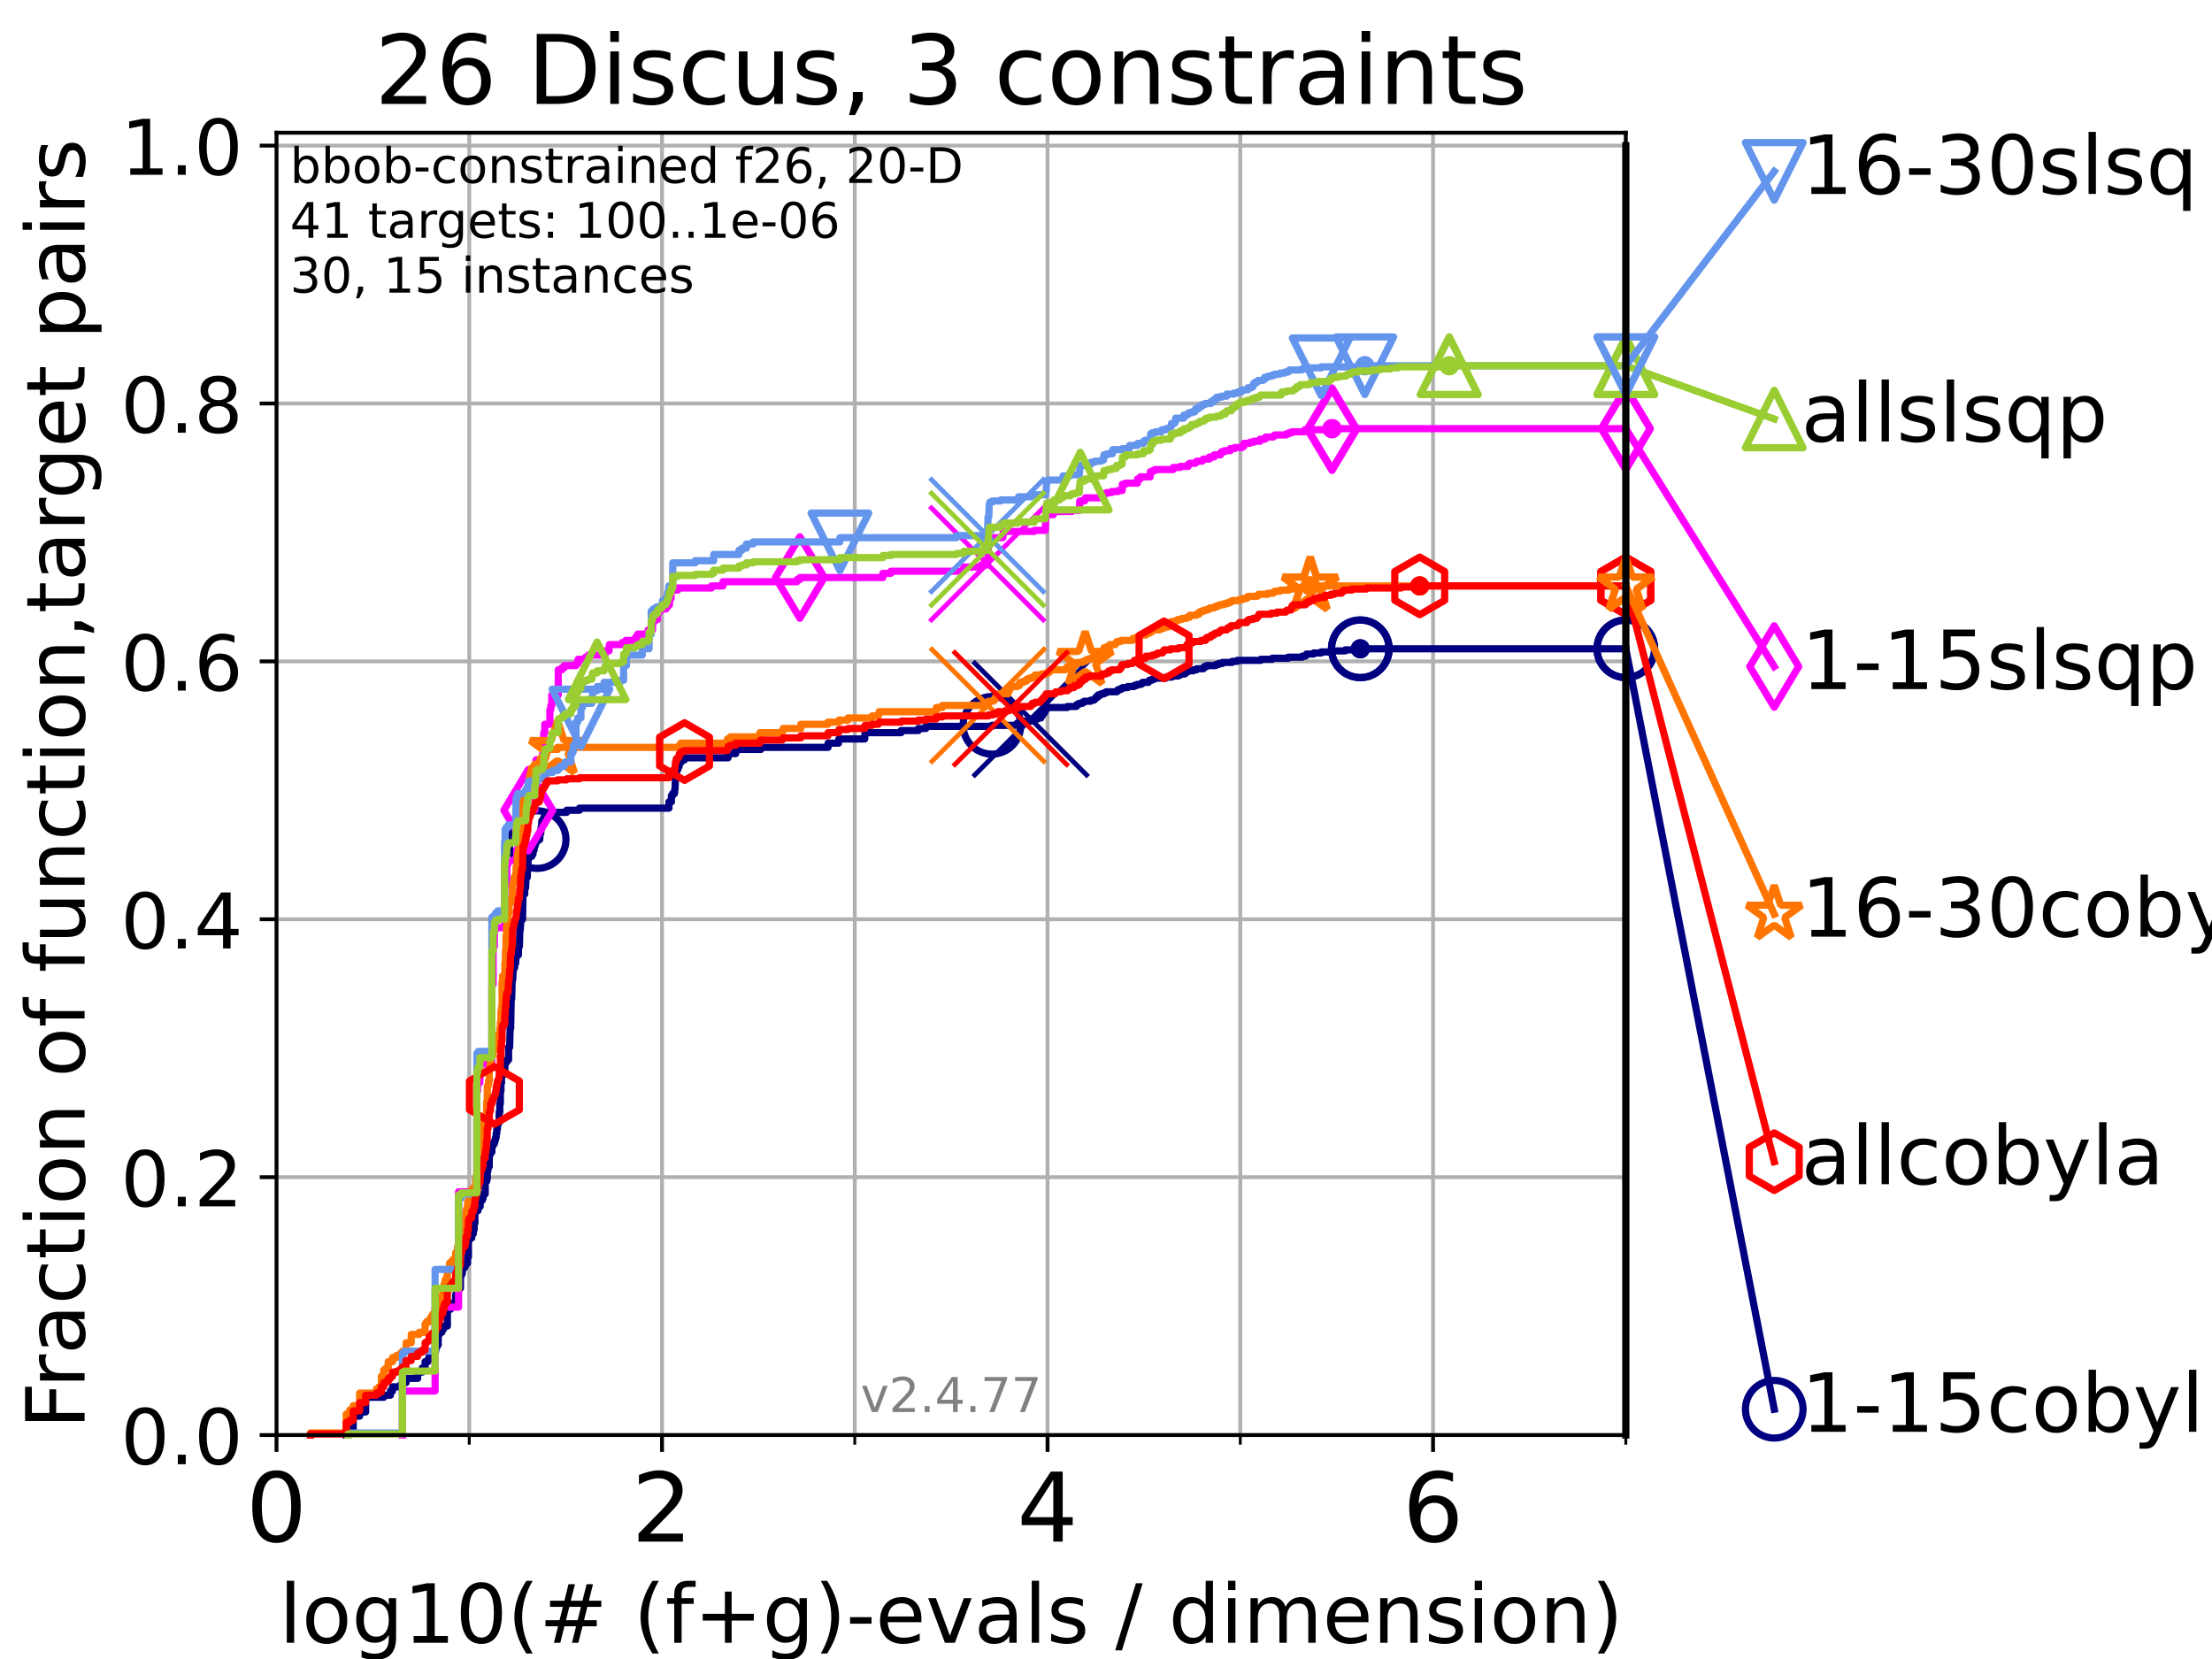 <?xml version="1.0" encoding="utf-8" standalone="no"?>
<!DOCTYPE svg PUBLIC "-//W3C//DTD SVG 1.1//EN"
  "http://www.w3.org/Graphics/SVG/1.1/DTD/svg11.dtd">
<!-- Created with matplotlib (https://matplotlib.org/) -->
<svg height="345.6pt" version="1.1" viewBox="0 0 460.8 345.6" width="460.8pt" xmlns="http://www.w3.org/2000/svg" xmlns:xlink="http://www.w3.org/1999/xlink">
 <defs>
  <style type="text/css">*{stroke-linecap:butt;stroke-linejoin:round;}</style>
 </defs>
 <g id="figure_1">
  <g id="patch_1">
   <path d="M 0 345.6 
L 460.8 345.6 
L 460.8 0 
L 0 0 
z
" style="fill:#ffffff;"/>
  </g>
  <g id="axes_1">
   <g id="patch_2">
    <path d="M 57.6 298.944 
L 338.688 298.944 
L 338.688 27.648 
L 57.6 27.648 
z
" style="fill:#ffffff;"/>
   </g>
   <g id="matplotlib.axis_1">
    <g id="xtick_1">
     <g id="line2d_1">
      <path clip-path="url(#p73ab8f3936)" d="M 57.6 298.944 
L 57.6 27.648 
" style="fill:none;stroke:#b0b0b0;stroke-linecap:square;stroke-width:0.8;"/>
     </g>
     <g id="line2d_2">
      <defs>
       <path d="M 0 0 
L 0 3.5 
" id="m024d5eb501" style="stroke:#000000;stroke-width:0.8;"/>
      </defs>
      <g>
       <use style="stroke:#000000;stroke-width:0.8;" x="57.6" xlink:href="#m024d5eb501" y="298.944"/>
      </g>
     </g>
     <g id="text_1">
      <!-- 0 -->
      <g transform="translate(51.237 321.141)scale(0.2 -0.2)">
       <defs>
        <path d="M 31.781 66.406 
Q 24.172 66.406 20.328 58.906 
Q 16.5 51.422 16.5 36.375 
Q 16.5 21.391 20.328 13.891 
Q 24.172 6.391 31.781 6.391 
Q 39.453 6.391 43.281 13.891 
Q 47.125 21.391 47.125 36.375 
Q 47.125 51.422 43.281 58.906 
Q 39.453 66.406 31.781 66.406 
z
M 31.781 74.219 
Q 44.047 74.219 50.516 64.516 
Q 56.984 54.828 56.984 36.375 
Q 56.984 17.969 50.516 8.266 
Q 44.047 -1.422 31.781 -1.422 
Q 19.531 -1.422 13.062 8.266 
Q 6.594 17.969 6.594 36.375 
Q 6.594 54.828 13.062 64.516 
Q 19.531 74.219 31.781 74.219 
z
" id="DejaVuSans-48"/>
       </defs>
       <use xlink:href="#DejaVuSans-48"/>
      </g>
     </g>
    </g>
    <g id="xtick_2">
     <g id="line2d_3">
      <path clip-path="url(#p73ab8f3936)" d="M 137.911 298.944 
L 137.911 27.648 
" style="fill:none;stroke:#b0b0b0;stroke-linecap:square;stroke-width:0.8;"/>
     </g>
     <g id="line2d_4">
      <g>
       <use style="stroke:#000000;stroke-width:0.8;" x="137.911" xlink:href="#m024d5eb501" y="298.944"/>
      </g>
     </g>
     <g id="text_2">
      <!-- 2 -->
      <g transform="translate(131.548 321.141)scale(0.2 -0.2)">
       <defs>
        <path d="M 19.188 8.297 
L 53.609 8.297 
L 53.609 0 
L 7.328 0 
L 7.328 8.297 
Q 12.938 14.109 22.625 23.891 
Q 32.328 33.688 34.812 36.531 
Q 39.547 41.844 41.422 45.531 
Q 43.312 49.219 43.312 52.781 
Q 43.312 58.594 39.234 62.25 
Q 35.156 65.922 28.609 65.922 
Q 23.969 65.922 18.812 64.312 
Q 13.672 62.703 7.812 59.422 
L 7.812 69.391 
Q 13.766 71.781 18.938 73 
Q 24.125 74.219 28.422 74.219 
Q 39.75 74.219 46.484 68.547 
Q 53.219 62.891 53.219 53.422 
Q 53.219 48.922 51.531 44.891 
Q 49.859 40.875 45.406 35.406 
Q 44.188 33.984 37.641 27.219 
Q 31.109 20.453 19.188 8.297 
z
" id="DejaVuSans-50"/>
       </defs>
       <use xlink:href="#DejaVuSans-50"/>
      </g>
     </g>
    </g>
    <g id="xtick_3">
     <g id="line2d_5">
      <path clip-path="url(#p73ab8f3936)" d="M 218.222 298.944 
L 218.222 27.648 
" style="fill:none;stroke:#b0b0b0;stroke-linecap:square;stroke-width:0.8;"/>
     </g>
     <g id="line2d_6">
      <g>
       <use style="stroke:#000000;stroke-width:0.8;" x="218.222" xlink:href="#m024d5eb501" y="298.944"/>
      </g>
     </g>
     <g id="text_3">
      <!-- 4 -->
      <g transform="translate(211.859 321.141)scale(0.2 -0.2)">
       <defs>
        <path d="M 37.797 64.312 
L 12.891 25.391 
L 37.797 25.391 
z
M 35.203 72.906 
L 47.609 72.906 
L 47.609 25.391 
L 58.016 25.391 
L 58.016 17.188 
L 47.609 17.188 
L 47.609 0 
L 37.797 0 
L 37.797 17.188 
L 4.891 17.188 
L 4.891 26.703 
z
" id="DejaVuSans-52"/>
       </defs>
       <use xlink:href="#DejaVuSans-52"/>
      </g>
     </g>
    </g>
    <g id="xtick_4">
     <g id="line2d_7">
      <path clip-path="url(#p73ab8f3936)" d="M 298.533 298.944 
L 298.533 27.648 
" style="fill:none;stroke:#b0b0b0;stroke-linecap:square;stroke-width:0.8;"/>
     </g>
     <g id="line2d_8">
      <g>
       <use style="stroke:#000000;stroke-width:0.8;" x="298.533" xlink:href="#m024d5eb501" y="298.944"/>
      </g>
     </g>
     <g id="text_4">
      <!-- 6 -->
      <g transform="translate(292.17 321.141)scale(0.2 -0.2)">
       <defs>
        <path d="M 33.016 40.375 
Q 26.375 40.375 22.484 35.828 
Q 18.609 31.297 18.609 23.391 
Q 18.609 15.531 22.484 10.953 
Q 26.375 6.391 33.016 6.391 
Q 39.656 6.391 43.531 10.953 
Q 47.406 15.531 47.406 23.391 
Q 47.406 31.297 43.531 35.828 
Q 39.656 40.375 33.016 40.375 
z
M 52.594 71.297 
L 52.594 62.312 
Q 48.875 64.062 45.094 64.984 
Q 41.312 65.922 37.594 65.922 
Q 27.828 65.922 22.672 59.328 
Q 17.531 52.734 16.797 39.406 
Q 19.672 43.656 24.016 45.922 
Q 28.375 48.188 33.594 48.188 
Q 44.578 48.188 50.953 41.516 
Q 57.328 34.859 57.328 23.391 
Q 57.328 12.156 50.688 5.359 
Q 44.047 -1.422 33.016 -1.422 
Q 20.359 -1.422 13.672 8.266 
Q 6.984 17.969 6.984 36.375 
Q 6.984 53.656 15.188 63.938 
Q 23.391 74.219 37.203 74.219 
Q 40.922 74.219 44.703 73.484 
Q 48.484 72.75 52.594 71.297 
z
" id="DejaVuSans-54"/>
       </defs>
       <use xlink:href="#DejaVuSans-54"/>
      </g>
     </g>
    </g>
    <g id="xtick_5">
     <g id="line2d_9">
      <path clip-path="url(#p73ab8f3936)" d="M 97.755 298.944 
L 97.755 27.648 
" style="fill:none;stroke:#b0b0b0;stroke-linecap:square;stroke-width:0.8;"/>
     </g>
     <g id="line2d_10">
      <defs>
       <path d="M 0 0 
L 0 2 
" id="m7febbe0d03" style="stroke:#000000;stroke-width:0.6;"/>
      </defs>
      <g>
       <use style="stroke:#000000;stroke-width:0.6;" x="97.755" xlink:href="#m7febbe0d03" y="298.944"/>
      </g>
     </g>
    </g>
    <g id="xtick_6">
     <g id="line2d_11">
      <path clip-path="url(#p73ab8f3936)" d="M 178.066 298.944 
L 178.066 27.648 
" style="fill:none;stroke:#b0b0b0;stroke-linecap:square;stroke-width:0.8;"/>
     </g>
     <g id="line2d_12">
      <g>
       <use style="stroke:#000000;stroke-width:0.6;" x="178.066" xlink:href="#m7febbe0d03" y="298.944"/>
      </g>
     </g>
    </g>
    <g id="xtick_7">
     <g id="line2d_13">
      <path clip-path="url(#p73ab8f3936)" d="M 258.377 298.944 
L 258.377 27.648 
" style="fill:none;stroke:#b0b0b0;stroke-linecap:square;stroke-width:0.8;"/>
     </g>
     <g id="line2d_14">
      <g>
       <use style="stroke:#000000;stroke-width:0.6;" x="258.377" xlink:href="#m7febbe0d03" y="298.944"/>
      </g>
     </g>
    </g>
    <g id="xtick_8">
     <g id="line2d_15">
      <path clip-path="url(#p73ab8f3936)" d="M 338.688 298.944 
L 338.688 27.648 
" style="fill:none;stroke:#b0b0b0;stroke-linecap:square;stroke-width:0.8;"/>
     </g>
     <g id="line2d_16">
      <g>
       <use style="stroke:#000000;stroke-width:0.6;" x="338.688" xlink:href="#m7febbe0d03" y="298.944"/>
      </g>
     </g>
    </g>
    <g id="text_5">
     <!-- log10(# (f+g)-evals / dimension) -->
     <g transform="translate(58.145 342.218)scale(0.17 -0.17)">
      <defs>
       <path d="M 9.422 75.984 
L 18.406 75.984 
L 18.406 0 
L 9.422 0 
z
" id="DejaVuSans-108"/>
       <path d="M 30.609 48.391 
Q 23.391 48.391 19.188 42.75 
Q 14.984 37.109 14.984 27.297 
Q 14.984 17.484 19.156 11.844 
Q 23.344 6.203 30.609 6.203 
Q 37.797 6.203 41.984 11.859 
Q 46.188 17.531 46.188 27.297 
Q 46.188 37.016 41.984 42.703 
Q 37.797 48.391 30.609 48.391 
z
M 30.609 56 
Q 42.328 56 49.016 48.375 
Q 55.719 40.766 55.719 27.297 
Q 55.719 13.875 49.016 6.219 
Q 42.328 -1.422 30.609 -1.422 
Q 18.844 -1.422 12.172 6.219 
Q 5.516 13.875 5.516 27.297 
Q 5.516 40.766 12.172 48.375 
Q 18.844 56 30.609 56 
z
" id="DejaVuSans-111"/>
       <path d="M 45.406 27.984 
Q 45.406 37.75 41.375 43.109 
Q 37.359 48.484 30.078 48.484 
Q 22.859 48.484 18.828 43.109 
Q 14.797 37.75 14.797 27.984 
Q 14.797 18.266 18.828 12.891 
Q 22.859 7.516 30.078 7.516 
Q 37.359 7.516 41.375 12.891 
Q 45.406 18.266 45.406 27.984 
z
M 54.391 6.781 
Q 54.391 -7.172 48.188 -13.984 
Q 42 -20.797 29.203 -20.797 
Q 24.469 -20.797 20.266 -20.094 
Q 16.062 -19.391 12.109 -17.922 
L 12.109 -9.188 
Q 16.062 -11.328 19.922 -12.344 
Q 23.781 -13.375 27.781 -13.375 
Q 36.625 -13.375 41.016 -8.766 
Q 45.406 -4.156 45.406 5.172 
L 45.406 9.625 
Q 42.625 4.781 38.281 2.391 
Q 33.938 0 27.875 0 
Q 17.828 0 11.672 7.656 
Q 5.516 15.328 5.516 27.984 
Q 5.516 40.672 11.672 48.328 
Q 17.828 56 27.875 56 
Q 33.938 56 38.281 53.609 
Q 42.625 51.219 45.406 46.391 
L 45.406 54.688 
L 54.391 54.688 
z
" id="DejaVuSans-103"/>
       <path d="M 12.406 8.297 
L 28.516 8.297 
L 28.516 63.922 
L 10.984 60.406 
L 10.984 69.391 
L 28.422 72.906 
L 38.281 72.906 
L 38.281 8.297 
L 54.391 8.297 
L 54.391 0 
L 12.406 0 
z
" id="DejaVuSans-49"/>
       <path d="M 31 75.875 
Q 24.469 64.656 21.281 53.656 
Q 18.109 42.672 18.109 31.391 
Q 18.109 20.125 21.312 9.062 
Q 24.516 -2 31 -13.188 
L 23.188 -13.188 
Q 15.875 -1.703 12.234 9.375 
Q 8.594 20.453 8.594 31.391 
Q 8.594 42.281 12.203 53.312 
Q 15.828 64.359 23.188 75.875 
z
" id="DejaVuSans-40"/>
       <path d="M 51.125 44 
L 36.922 44 
L 32.812 27.688 
L 47.125 27.688 
z
M 43.797 71.781 
L 38.719 51.516 
L 52.984 51.516 
L 58.109 71.781 
L 65.922 71.781 
L 60.891 51.516 
L 76.125 51.516 
L 76.125 44 
L 58.984 44 
L 54.984 27.688 
L 70.516 27.688 
L 70.516 20.219 
L 53.078 20.219 
L 48 0 
L 40.188 0 
L 45.219 20.219 
L 30.906 20.219 
L 25.875 0 
L 18.016 0 
L 23.094 20.219 
L 7.719 20.219 
L 7.719 27.688 
L 24.906 27.688 
L 29 44 
L 13.281 44 
L 13.281 51.516 
L 30.906 51.516 
L 35.891 71.781 
z
" id="DejaVuSans-35"/>
       <path id="DejaVuSans-32"/>
       <path d="M 37.109 75.984 
L 37.109 68.5 
L 28.516 68.5 
Q 23.688 68.5 21.797 66.547 
Q 19.922 64.594 19.922 59.516 
L 19.922 54.688 
L 34.719 54.688 
L 34.719 47.703 
L 19.922 47.703 
L 19.922 0 
L 10.891 0 
L 10.891 47.703 
L 2.297 47.703 
L 2.297 54.688 
L 10.891 54.688 
L 10.891 58.5 
Q 10.891 67.625 15.141 71.797 
Q 19.391 75.984 28.609 75.984 
z
" id="DejaVuSans-102"/>
       <path d="M 46 62.703 
L 46 35.5 
L 73.188 35.5 
L 73.188 27.203 
L 46 27.203 
L 46 0 
L 37.797 0 
L 37.797 27.203 
L 10.594 27.203 
L 10.594 35.5 
L 37.797 35.5 
L 37.797 62.703 
z
" id="DejaVuSans-43"/>
       <path d="M 8.016 75.875 
L 15.828 75.875 
Q 23.141 64.359 26.781 53.312 
Q 30.422 42.281 30.422 31.391 
Q 30.422 20.453 26.781 9.375 
Q 23.141 -1.703 15.828 -13.188 
L 8.016 -13.188 
Q 14.5 -2 17.703 9.062 
Q 20.906 20.125 20.906 31.391 
Q 20.906 42.672 17.703 53.656 
Q 14.5 64.656 8.016 75.875 
z
" id="DejaVuSans-41"/>
       <path d="M 4.891 31.391 
L 31.203 31.391 
L 31.203 23.391 
L 4.891 23.391 
z
" id="DejaVuSans-45"/>
       <path d="M 56.203 29.594 
L 56.203 25.203 
L 14.891 25.203 
Q 15.484 15.922 20.484 11.062 
Q 25.484 6.203 34.422 6.203 
Q 39.594 6.203 44.453 7.469 
Q 49.312 8.734 54.109 11.281 
L 54.109 2.781 
Q 49.266 0.734 44.188 -0.344 
Q 39.109 -1.422 33.891 -1.422 
Q 20.797 -1.422 13.156 6.188 
Q 5.516 13.812 5.516 26.812 
Q 5.516 40.234 12.766 48.109 
Q 20.016 56 32.328 56 
Q 43.359 56 49.781 48.891 
Q 56.203 41.797 56.203 29.594 
z
M 47.219 32.234 
Q 47.125 39.594 43.094 43.984 
Q 39.062 48.391 32.422 48.391 
Q 24.906 48.391 20.391 44.141 
Q 15.875 39.891 15.188 32.172 
z
" id="DejaVuSans-101"/>
       <path d="M 2.984 54.688 
L 12.5 54.688 
L 29.594 8.797 
L 46.688 54.688 
L 56.203 54.688 
L 35.688 0 
L 23.484 0 
z
" id="DejaVuSans-118"/>
       <path d="M 34.281 27.484 
Q 23.391 27.484 19.188 25 
Q 14.984 22.516 14.984 16.5 
Q 14.984 11.719 18.141 8.906 
Q 21.297 6.109 26.703 6.109 
Q 34.188 6.109 38.703 11.406 
Q 43.219 16.703 43.219 25.484 
L 43.219 27.484 
z
M 52.203 31.203 
L 52.203 0 
L 43.219 0 
L 43.219 8.297 
Q 40.141 3.328 35.547 0.953 
Q 30.953 -1.422 24.312 -1.422 
Q 15.922 -1.422 10.953 3.297 
Q 6 8.016 6 15.922 
Q 6 25.141 12.172 29.828 
Q 18.359 34.516 30.609 34.516 
L 43.219 34.516 
L 43.219 35.406 
Q 43.219 41.609 39.141 45 
Q 35.062 48.391 27.688 48.391 
Q 23 48.391 18.547 47.266 
Q 14.109 46.141 10.016 43.891 
L 10.016 52.203 
Q 14.938 54.109 19.578 55.047 
Q 24.219 56 28.609 56 
Q 40.484 56 46.344 49.844 
Q 52.203 43.703 52.203 31.203 
z
" id="DejaVuSans-97"/>
       <path d="M 44.281 53.078 
L 44.281 44.578 
Q 40.484 46.531 36.375 47.5 
Q 32.281 48.484 27.875 48.484 
Q 21.188 48.484 17.844 46.438 
Q 14.5 44.391 14.5 40.281 
Q 14.5 37.156 16.891 35.375 
Q 19.281 33.594 26.516 31.984 
L 29.594 31.297 
Q 39.156 29.25 43.188 25.516 
Q 47.219 21.781 47.219 15.094 
Q 47.219 7.469 41.188 3.016 
Q 35.156 -1.422 24.609 -1.422 
Q 20.219 -1.422 15.453 -0.562 
Q 10.688 0.297 5.422 2 
L 5.422 11.281 
Q 10.406 8.688 15.234 7.391 
Q 20.062 6.109 24.812 6.109 
Q 31.156 6.109 34.562 8.281 
Q 37.984 10.453 37.984 14.406 
Q 37.984 18.062 35.516 20.016 
Q 33.062 21.969 24.703 23.781 
L 21.578 24.516 
Q 13.234 26.266 9.516 29.906 
Q 5.812 33.547 5.812 39.891 
Q 5.812 47.609 11.281 51.797 
Q 16.75 56 26.812 56 
Q 31.781 56 36.172 55.266 
Q 40.578 54.547 44.281 53.078 
z
" id="DejaVuSans-115"/>
       <path d="M 25.391 72.906 
L 33.688 72.906 
L 8.297 -9.281 
L 0 -9.281 
z
" id="DejaVuSans-47"/>
       <path d="M 45.406 46.391 
L 45.406 75.984 
L 54.391 75.984 
L 54.391 0 
L 45.406 0 
L 45.406 8.203 
Q 42.578 3.328 38.25 0.953 
Q 33.938 -1.422 27.875 -1.422 
Q 17.969 -1.422 11.734 6.484 
Q 5.516 14.406 5.516 27.297 
Q 5.516 40.188 11.734 48.094 
Q 17.969 56 27.875 56 
Q 33.938 56 38.25 53.625 
Q 42.578 51.266 45.406 46.391 
z
M 14.797 27.297 
Q 14.797 17.391 18.875 11.75 
Q 22.953 6.109 30.078 6.109 
Q 37.203 6.109 41.297 11.75 
Q 45.406 17.391 45.406 27.297 
Q 45.406 37.203 41.297 42.844 
Q 37.203 48.484 30.078 48.484 
Q 22.953 48.484 18.875 42.844 
Q 14.797 37.203 14.797 27.297 
z
" id="DejaVuSans-100"/>
       <path d="M 9.422 54.688 
L 18.406 54.688 
L 18.406 0 
L 9.422 0 
z
M 9.422 75.984 
L 18.406 75.984 
L 18.406 64.594 
L 9.422 64.594 
z
" id="DejaVuSans-105"/>
       <path d="M 52 44.188 
Q 55.375 50.25 60.062 53.125 
Q 64.75 56 71.094 56 
Q 79.641 56 84.281 50.016 
Q 88.922 44.047 88.922 33.016 
L 88.922 0 
L 79.891 0 
L 79.891 32.719 
Q 79.891 40.578 77.094 44.375 
Q 74.312 48.188 68.609 48.188 
Q 61.625 48.188 57.562 43.547 
Q 53.516 38.922 53.516 30.906 
L 53.516 0 
L 44.484 0 
L 44.484 32.719 
Q 44.484 40.625 41.703 44.406 
Q 38.922 48.188 33.109 48.188 
Q 26.219 48.188 22.156 43.531 
Q 18.109 38.875 18.109 30.906 
L 18.109 0 
L 9.078 0 
L 9.078 54.688 
L 18.109 54.688 
L 18.109 46.188 
Q 21.188 51.219 25.484 53.609 
Q 29.781 56 35.688 56 
Q 41.656 56 45.828 52.969 
Q 50 49.953 52 44.188 
z
" id="DejaVuSans-109"/>
       <path d="M 54.891 33.016 
L 54.891 0 
L 45.906 0 
L 45.906 32.719 
Q 45.906 40.484 42.875 44.328 
Q 39.844 48.188 33.797 48.188 
Q 26.516 48.188 22.312 43.547 
Q 18.109 38.922 18.109 30.906 
L 18.109 0 
L 9.078 0 
L 9.078 54.688 
L 18.109 54.688 
L 18.109 46.188 
Q 21.344 51.125 25.703 53.562 
Q 30.078 56 35.797 56 
Q 45.219 56 50.047 50.172 
Q 54.891 44.344 54.891 33.016 
z
" id="DejaVuSans-110"/>
      </defs>
      <use xlink:href="#DejaVuSans-108"/>
      <use x="27.783" xlink:href="#DejaVuSans-111"/>
      <use x="88.965" xlink:href="#DejaVuSans-103"/>
      <use x="152.441" xlink:href="#DejaVuSans-49"/>
      <use x="216.064" xlink:href="#DejaVuSans-48"/>
      <use x="279.688" xlink:href="#DejaVuSans-40"/>
      <use x="318.701" xlink:href="#DejaVuSans-35"/>
      <use x="402.49" xlink:href="#DejaVuSans-32"/>
      <use x="434.277" xlink:href="#DejaVuSans-40"/>
      <use x="473.291" xlink:href="#DejaVuSans-102"/>
      <use x="508.496" xlink:href="#DejaVuSans-43"/>
      <use x="592.285" xlink:href="#DejaVuSans-103"/>
      <use x="655.762" xlink:href="#DejaVuSans-41"/>
      <use x="694.775" xlink:href="#DejaVuSans-45"/>
      <use x="730.859" xlink:href="#DejaVuSans-101"/>
      <use x="792.383" xlink:href="#DejaVuSans-118"/>
      <use x="851.562" xlink:href="#DejaVuSans-97"/>
      <use x="912.842" xlink:href="#DejaVuSans-108"/>
      <use x="940.625" xlink:href="#DejaVuSans-115"/>
      <use x="992.725" xlink:href="#DejaVuSans-32"/>
      <use x="1024.512" xlink:href="#DejaVuSans-47"/>
      <use x="1058.203" xlink:href="#DejaVuSans-32"/>
      <use x="1089.99" xlink:href="#DejaVuSans-100"/>
      <use x="1153.467" xlink:href="#DejaVuSans-105"/>
      <use x="1181.25" xlink:href="#DejaVuSans-109"/>
      <use x="1278.662" xlink:href="#DejaVuSans-101"/>
      <use x="1340.186" xlink:href="#DejaVuSans-110"/>
      <use x="1403.564" xlink:href="#DejaVuSans-115"/>
      <use x="1455.664" xlink:href="#DejaVuSans-105"/>
      <use x="1483.447" xlink:href="#DejaVuSans-111"/>
      <use x="1544.629" xlink:href="#DejaVuSans-110"/>
      <use x="1608.008" xlink:href="#DejaVuSans-41"/>
     </g>
    </g>
   </g>
   <g id="matplotlib.axis_2">
    <g id="ytick_1">
     <g id="line2d_17">
      <path clip-path="url(#p73ab8f3936)" d="M 57.6 298.944 
L 338.688 298.944 
" style="fill:none;stroke:#b0b0b0;stroke-linecap:square;stroke-width:0.8;"/>
     </g>
     <g id="line2d_18">
      <defs>
       <path d="M 0 0 
L -3.5 0 
" id="m4ce7180f86" style="stroke:#000000;stroke-width:0.8;"/>
      </defs>
      <g>
       <use style="stroke:#000000;stroke-width:0.8;" x="57.6" xlink:href="#m4ce7180f86" y="298.944"/>
      </g>
     </g>
     <g id="text_6">
      <!-- 0.0 -->
      <g transform="translate(25.155 305.023)scale(0.16 -0.16)">
       <defs>
        <path d="M 10.688 12.406 
L 21 12.406 
L 21 0 
L 10.688 0 
z
" id="DejaVuSans-46"/>
       </defs>
       <use xlink:href="#DejaVuSans-48"/>
       <use x="63.623" xlink:href="#DejaVuSans-46"/>
       <use x="95.41" xlink:href="#DejaVuSans-48"/>
      </g>
     </g>
    </g>
    <g id="ytick_2">
     <g id="line2d_19">
      <path clip-path="url(#p73ab8f3936)" d="M 57.6 245.222 
L 338.688 245.222 
" style="fill:none;stroke:#b0b0b0;stroke-linecap:square;stroke-width:0.8;"/>
     </g>
     <g id="line2d_20">
      <g>
       <use style="stroke:#000000;stroke-width:0.8;" x="57.6" xlink:href="#m4ce7180f86" y="245.222"/>
      </g>
     </g>
     <g id="text_7">
      <!-- 0.2 -->
      <g transform="translate(25.155 251.301)scale(0.16 -0.16)">
       <use xlink:href="#DejaVuSans-48"/>
       <use x="63.623" xlink:href="#DejaVuSans-46"/>
       <use x="95.41" xlink:href="#DejaVuSans-50"/>
      </g>
     </g>
    </g>
    <g id="ytick_3">
     <g id="line2d_21">
      <path clip-path="url(#p73ab8f3936)" d="M 57.6 191.5 
L 338.688 191.5 
" style="fill:none;stroke:#b0b0b0;stroke-linecap:square;stroke-width:0.8;"/>
     </g>
     <g id="line2d_22">
      <g>
       <use style="stroke:#000000;stroke-width:0.8;" x="57.6" xlink:href="#m4ce7180f86" y="191.5"/>
      </g>
     </g>
     <g id="text_8">
      <!-- 0.4 -->
      <g transform="translate(25.155 197.579)scale(0.16 -0.16)">
       <use xlink:href="#DejaVuSans-48"/>
       <use x="63.623" xlink:href="#DejaVuSans-46"/>
       <use x="95.41" xlink:href="#DejaVuSans-52"/>
      </g>
     </g>
    </g>
    <g id="ytick_4">
     <g id="line2d_23">
      <path clip-path="url(#p73ab8f3936)" d="M 57.6 137.778 
L 338.688 137.778 
" style="fill:none;stroke:#b0b0b0;stroke-linecap:square;stroke-width:0.8;"/>
     </g>
     <g id="line2d_24">
      <g>
       <use style="stroke:#000000;stroke-width:0.8;" x="57.6" xlink:href="#m4ce7180f86" y="137.778"/>
      </g>
     </g>
     <g id="text_9">
      <!-- 0.6 -->
      <g transform="translate(25.155 143.857)scale(0.16 -0.16)">
       <use xlink:href="#DejaVuSans-48"/>
       <use x="63.623" xlink:href="#DejaVuSans-46"/>
       <use x="95.41" xlink:href="#DejaVuSans-54"/>
      </g>
     </g>
    </g>
    <g id="ytick_5">
     <g id="line2d_25">
      <path clip-path="url(#p73ab8f3936)" d="M 57.6 84.056 
L 338.688 84.056 
" style="fill:none;stroke:#b0b0b0;stroke-linecap:square;stroke-width:0.8;"/>
     </g>
     <g id="line2d_26">
      <g>
       <use style="stroke:#000000;stroke-width:0.8;" x="57.6" xlink:href="#m4ce7180f86" y="84.056"/>
      </g>
     </g>
     <g id="text_10">
      <!-- 0.8 -->
      <g transform="translate(25.155 90.135)scale(0.16 -0.16)">
       <defs>
        <path d="M 31.781 34.625 
Q 24.75 34.625 20.719 30.859 
Q 16.703 27.094 16.703 20.516 
Q 16.703 13.922 20.719 10.156 
Q 24.75 6.391 31.781 6.391 
Q 38.812 6.391 42.859 10.172 
Q 46.922 13.969 46.922 20.516 
Q 46.922 27.094 42.891 30.859 
Q 38.875 34.625 31.781 34.625 
z
M 21.922 38.812 
Q 15.578 40.375 12.031 44.719 
Q 8.5 49.078 8.5 55.328 
Q 8.5 64.062 14.719 69.141 
Q 20.953 74.219 31.781 74.219 
Q 42.672 74.219 48.875 69.141 
Q 55.078 64.062 55.078 55.328 
Q 55.078 49.078 51.531 44.719 
Q 48 40.375 41.703 38.812 
Q 48.828 37.156 52.797 32.312 
Q 56.781 27.484 56.781 20.516 
Q 56.781 9.906 50.312 4.234 
Q 43.844 -1.422 31.781 -1.422 
Q 19.734 -1.422 13.25 4.234 
Q 6.781 9.906 6.781 20.516 
Q 6.781 27.484 10.781 32.312 
Q 14.797 37.156 21.922 38.812 
z
M 18.312 54.391 
Q 18.312 48.734 21.844 45.562 
Q 25.391 42.391 31.781 42.391 
Q 38.141 42.391 41.719 45.562 
Q 45.312 48.734 45.312 54.391 
Q 45.312 60.062 41.719 63.234 
Q 38.141 66.406 31.781 66.406 
Q 25.391 66.406 21.844 63.234 
Q 18.312 60.062 18.312 54.391 
z
" id="DejaVuSans-56"/>
       </defs>
       <use xlink:href="#DejaVuSans-48"/>
       <use x="63.623" xlink:href="#DejaVuSans-46"/>
       <use x="95.41" xlink:href="#DejaVuSans-56"/>
      </g>
     </g>
    </g>
    <g id="ytick_6">
     <g id="line2d_27">
      <path clip-path="url(#p73ab8f3936)" d="M 57.6 30.334 
L 338.688 30.334 
" style="fill:none;stroke:#b0b0b0;stroke-linecap:square;stroke-width:0.8;"/>
     </g>
     <g id="line2d_28">
      <g>
       <use style="stroke:#000000;stroke-width:0.8;" x="57.6" xlink:href="#m4ce7180f86" y="30.334"/>
      </g>
     </g>
     <g id="text_11">
      <!-- 1.0 -->
      <g transform="translate(25.155 36.413)scale(0.16 -0.16)">
       <use xlink:href="#DejaVuSans-49"/>
       <use x="63.623" xlink:href="#DejaVuSans-46"/>
       <use x="95.41" xlink:href="#DejaVuSans-48"/>
      </g>
     </g>
    </g>
    <g id="text_12">
     <!-- Fraction of function,target pairs -->
     <g transform="translate(17.62 297.681)rotate(-90)scale(0.17 -0.17)">
      <defs>
       <path d="M 9.812 72.906 
L 51.703 72.906 
L 51.703 64.594 
L 19.672 64.594 
L 19.672 43.109 
L 48.578 43.109 
L 48.578 34.812 
L 19.672 34.812 
L 19.672 0 
L 9.812 0 
z
" id="DejaVuSans-70"/>
       <path d="M 41.109 46.297 
Q 39.594 47.172 37.812 47.578 
Q 36.031 48 33.891 48 
Q 26.266 48 22.188 43.047 
Q 18.109 38.094 18.109 28.812 
L 18.109 0 
L 9.078 0 
L 9.078 54.688 
L 18.109 54.688 
L 18.109 46.188 
Q 20.953 51.172 25.484 53.578 
Q 30.031 56 36.531 56 
Q 37.453 56 38.578 55.875 
Q 39.703 55.766 41.062 55.516 
z
" id="DejaVuSans-114"/>
       <path d="M 48.781 52.594 
L 48.781 44.188 
Q 44.969 46.297 41.141 47.344 
Q 37.312 48.391 33.406 48.391 
Q 24.656 48.391 19.812 42.844 
Q 14.984 37.312 14.984 27.297 
Q 14.984 17.281 19.812 11.734 
Q 24.656 6.203 33.406 6.203 
Q 37.312 6.203 41.141 7.25 
Q 44.969 8.297 48.781 10.406 
L 48.781 2.094 
Q 45.016 0.344 40.984 -0.531 
Q 36.969 -1.422 32.422 -1.422 
Q 20.062 -1.422 12.781 6.344 
Q 5.516 14.109 5.516 27.297 
Q 5.516 40.672 12.859 48.328 
Q 20.219 56 33.016 56 
Q 37.156 56 41.109 55.141 
Q 45.062 54.297 48.781 52.594 
z
" id="DejaVuSans-99"/>
       <path d="M 18.312 70.219 
L 18.312 54.688 
L 36.812 54.688 
L 36.812 47.703 
L 18.312 47.703 
L 18.312 18.016 
Q 18.312 11.328 20.141 9.422 
Q 21.969 7.516 27.594 7.516 
L 36.812 7.516 
L 36.812 0 
L 27.594 0 
Q 17.188 0 13.234 3.875 
Q 9.281 7.766 9.281 18.016 
L 9.281 47.703 
L 2.688 47.703 
L 2.688 54.688 
L 9.281 54.688 
L 9.281 70.219 
z
" id="DejaVuSans-116"/>
       <path d="M 8.5 21.578 
L 8.5 54.688 
L 17.484 54.688 
L 17.484 21.922 
Q 17.484 14.156 20.5 10.266 
Q 23.531 6.391 29.594 6.391 
Q 36.859 6.391 41.078 11.031 
Q 45.312 15.672 45.312 23.688 
L 45.312 54.688 
L 54.297 54.688 
L 54.297 0 
L 45.312 0 
L 45.312 8.406 
Q 42.047 3.422 37.719 1 
Q 33.406 -1.422 27.688 -1.422 
Q 18.266 -1.422 13.375 4.438 
Q 8.5 10.297 8.5 21.578 
z
M 31.109 56 
z
" id="DejaVuSans-117"/>
       <path d="M 11.719 12.406 
L 22.016 12.406 
L 22.016 4 
L 14.016 -11.625 
L 7.719 -11.625 
L 11.719 4 
z
" id="DejaVuSans-44"/>
       <path d="M 18.109 8.203 
L 18.109 -20.797 
L 9.078 -20.797 
L 9.078 54.688 
L 18.109 54.688 
L 18.109 46.391 
Q 20.953 51.266 25.266 53.625 
Q 29.594 56 35.594 56 
Q 45.562 56 51.781 48.094 
Q 58.016 40.188 58.016 27.297 
Q 58.016 14.406 51.781 6.484 
Q 45.562 -1.422 35.594 -1.422 
Q 29.594 -1.422 25.266 0.953 
Q 20.953 3.328 18.109 8.203 
z
M 48.688 27.297 
Q 48.688 37.203 44.609 42.844 
Q 40.531 48.484 33.406 48.484 
Q 26.266 48.484 22.188 42.844 
Q 18.109 37.203 18.109 27.297 
Q 18.109 17.391 22.188 11.75 
Q 26.266 6.109 33.406 6.109 
Q 40.531 6.109 44.609 11.75 
Q 48.688 17.391 48.688 27.297 
z
" id="DejaVuSans-112"/>
      </defs>
      <use xlink:href="#DejaVuSans-70"/>
      <use x="50.27" xlink:href="#DejaVuSans-114"/>
      <use x="91.383" xlink:href="#DejaVuSans-97"/>
      <use x="152.662" xlink:href="#DejaVuSans-99"/>
      <use x="207.643" xlink:href="#DejaVuSans-116"/>
      <use x="246.852" xlink:href="#DejaVuSans-105"/>
      <use x="274.635" xlink:href="#DejaVuSans-111"/>
      <use x="335.816" xlink:href="#DejaVuSans-110"/>
      <use x="399.195" xlink:href="#DejaVuSans-32"/>
      <use x="430.982" xlink:href="#DejaVuSans-111"/>
      <use x="492.164" xlink:href="#DejaVuSans-102"/>
      <use x="527.369" xlink:href="#DejaVuSans-32"/>
      <use x="559.156" xlink:href="#DejaVuSans-102"/>
      <use x="594.361" xlink:href="#DejaVuSans-117"/>
      <use x="657.74" xlink:href="#DejaVuSans-110"/>
      <use x="721.119" xlink:href="#DejaVuSans-99"/>
      <use x="776.1" xlink:href="#DejaVuSans-116"/>
      <use x="815.309" xlink:href="#DejaVuSans-105"/>
      <use x="843.092" xlink:href="#DejaVuSans-111"/>
      <use x="904.273" xlink:href="#DejaVuSans-110"/>
      <use x="967.652" xlink:href="#DejaVuSans-44"/>
      <use x="999.439" xlink:href="#DejaVuSans-116"/>
      <use x="1038.648" xlink:href="#DejaVuSans-97"/>
      <use x="1099.928" xlink:href="#DejaVuSans-114"/>
      <use x="1139.291" xlink:href="#DejaVuSans-103"/>
      <use x="1202.768" xlink:href="#DejaVuSans-101"/>
      <use x="1264.291" xlink:href="#DejaVuSans-116"/>
      <use x="1303.5" xlink:href="#DejaVuSans-32"/>
      <use x="1335.287" xlink:href="#DejaVuSans-112"/>
      <use x="1398.764" xlink:href="#DejaVuSans-97"/>
      <use x="1460.043" xlink:href="#DejaVuSans-105"/>
      <use x="1487.826" xlink:href="#DejaVuSans-114"/>
      <use x="1528.939" xlink:href="#DejaVuSans-115"/>
     </g>
    </g>
   </g>
   <g id="line2d_29">
    <defs>
     <path d="M 0 1.5 
C 0.398 1.5 0.779 1.342 1.061 1.061 
C 1.342 0.779 1.5 0.398 1.5 0 
C 1.5 -0.398 1.342 -0.779 1.061 -1.061 
C 0.779 -1.342 0.398 -1.5 0 -1.5 
C -0.398 -1.5 -0.779 -1.342 -1.061 -1.061 
C -1.342 -0.779 -1.5 -0.398 -1.5 0 
C -1.5 0.398 -1.342 0.779 -1.061 1.061 
C -0.779 1.342 -0.398 1.5 0 1.5 
z
" id="m7b484bcc2d" style="stroke:#000080;"/>
    </defs>
    <g>
     <use style="fill:#000080;stroke:#000080;" x="283.378" xlink:href="#m7b484bcc2d" y="135.157"/>
     <use style="fill:#000080;stroke:#000080;" x="283.378" xlink:href="#m7b484bcc2d" y="135.157"/>
    </g>
   </g>
   <g id="line2d_30">
    <path d="M 72.125 298.944 
L 72.125 298.07 
L 73.579 298.07 
L 73.579 295.013 
L 74.922 295.013 
L 74.922 294.14 
L 76.168 294.14 
L 76.168 291.082 
L 79.939 291.082 
L 79.939 290.645 
L 81.334 290.645 
L 81.334 289.772 
L 81.776 289.772 
L 81.776 288.898 
L 83.438 288.898 
L 83.438 288.462 
L 83.83 288.462 
L 83.83 288.025 
L 84.588 288.025 
L 84.588 287.151 
L 87.01 287.151 
L 87.01 285.841 
L 87.952 285.841 
L 87.952 284.968 
L 88.554 284.968 
L 88.554 283.657 
L 89.135 283.657 
L 89.135 283.22 
L 89.419 283.22 
L 89.419 281.91 
L 89.973 281.91 
L 89.973 281.473 
L 90.771 281.473 
L 90.771 280.6 
L 91.03 280.6 
L 91.03 280.163 
L 91.284 280.163 
L 91.284 277.979 
L 91.535 277.979 
L 91.535 277.543 
L 92.027 277.543 
L 92.027 277.106 
L 92.267 277.106 
L 92.267 276.669 
L 92.504 276.669 
L 92.504 276.232 
L 93.197 276.232 
L 93.197 272.738 
L 93.864 272.738 
L 93.864 272.301 
L 94.295 272.301 
L 94.295 271.428 
L 94.921 271.428 
L 94.921 269.681 
L 95.125 269.681 
L 95.125 268.807 
L 95.327 268.807 
L 95.327 268.371 
L 95.918 268.371 
L 95.918 265.75 
L 96.111 265.75 
L 96.111 265.313 
L 96.301 265.313 
L 96.301 264.44 
L 96.49 264.44 
L 96.49 264.003 
L 96.861 264.003 
L 96.861 263.566 
L 97.044 263.566 
L 97.044 263.129 
L 97.403 263.129 
L 97.403 261.819 
L 97.58 261.819 
L 97.58 258.325 
L 97.755 258.325 
L 97.755 257.888 
L 98.271 257.888 
L 98.271 257.015 
L 98.606 257.015 
L 98.606 256.141 
L 98.772 256.141 
L 98.772 254.831 
L 98.935 254.831 
L 98.935 252.21 
L 99.575 252.21 
L 99.575 251.337 
L 100.04 251.337 
L 100.04 250.026 
L 100.493 250.026 
L 100.493 249.59 
L 100.642 249.59 
L 100.642 248.716 
L 101.08 248.716 
L 101.08 246.096 
L 101.366 246.096 
L 101.366 245.659 
L 101.507 245.659 
L 101.507 243.912 
L 101.647 243.912 
L 101.647 243.038 
L 101.924 243.038 
L 101.924 240.418 
L 102.196 240.418 
L 102.196 239.981 
L 102.465 239.981 
L 102.465 238.671 
L 102.729 238.671 
L 102.729 238.234 
L 102.989 238.234 
L 102.989 237.797 
L 103.118 237.797 
L 103.118 237.36 
L 103.246 237.36 
L 103.246 236.924 
L 103.372 236.924 
L 103.372 236.05 
L 103.498 236.05 
L 103.498 235.176 
L 103.623 235.176 
L 103.623 234.303 
L 103.747 234.303 
L 103.747 233.866 
L 103.993 233.866 
L 103.993 231.682 
L 104.115 231.682 
L 104.115 229.935 
L 104.235 229.935 
L 104.235 227.315 
L 104.355 227.315 
L 104.355 225.568 
L 104.474 225.568 
L 104.474 223.821 
L 105.057 223.821 
L 105.057 222.947 
L 105.172 222.947 
L 105.172 221.637 
L 105.285 221.637 
L 105.285 221.2 
L 105.622 221.2 
L 105.622 220.763 
L 105.952 220.763 
L 105.952 218.143 
L 106.169 218.143 
L 106.276 214.212 
L 106.383 214.212 
L 106.489 208.097 
L 106.594 208.097 
L 106.699 204.166 
L 106.803 204.166 
L 106.906 201.982 
L 107.009 201.982 
L 107.009 201.546 
L 107.213 201.546 
L 107.213 200.672 
L 107.415 200.672 
L 107.515 199.362 
L 107.614 199.362 
L 107.614 198.925 
L 108.006 198.925 
L 108.006 197.178 
L 108.199 197.178 
L 108.294 193.684 
L 108.389 193.684 
L 108.484 191.937 
L 108.578 191.937 
L 108.578 191.5 
L 108.857 191.5 
L 108.949 186.259 
L 109.312 186.259 
L 109.312 184.949 
L 109.491 184.949 
L 109.58 182.765 
L 109.843 182.765 
L 109.93 179.707 
L 110.017 179.707 
L 110.017 178.834 
L 110.189 178.834 
L 110.189 178.397 
L 110.777 178.397 
L 110.777 177.96 
L 111.023 177.96 
L 111.105 177.087 
L 111.266 177.087 
L 111.346 176.213 
L 111.506 176.213 
L 111.506 175.34 
L 111.897 175.34 
L 111.897 174.903 
L 112.432 174.903 
L 112.507 173.593 
L 112.656 173.593 
L 112.73 172.282 
L 112.804 172.282 
L 112.877 170.972 
L 113.168 170.972 
L 113.168 170.535 
L 113.383 170.535 
L 113.383 170.099 
L 114.012 170.099 
L 114.08 169.225 
L 118.04 169.225 
L 118.04 168.788 
L 120.713 168.788 
L 120.713 168.352 
L 139.358 168.352 
L 139.358 167.041 
L 139.864 167.041 
L 139.864 165.731 
L 140.127 165.731 
L 140.127 165.294 
L 140.507 165.294 
L 140.567 164.421 
L 140.627 164.421 
L 140.716 161.8 
L 140.878 161.8 
L 140.878 160.49 
L 141.112 160.49 
L 141.112 160.053 
L 141.314 160.053 
L 141.314 159.616 
L 141.5 159.616 
L 141.528 158.743 
L 141.934 158.743 
L 141.934 158.306 
L 142.6 158.306 
L 142.6 157.869 
L 151.665 157.869 
L 151.697 156.996 
L 153.269 156.996 
L 153.269 156.122 
L 158.487 156.122 
L 158.487 155.685 
L 172.501 155.685 
L 172.509 154.812 
L 174.684 154.812 
L 174.754 153.938 
L 180.136 153.938 
L 180.195 152.628 
L 187.717 152.628 
L 187.717 152.191 
L 191.308 152.191 
L 191.308 151.755 
L 192.886 151.755 
L 192.886 151.318 
L 206.636 151.318 
L 206.636 151.099 
L 211.886 151.099 
L 211.886 150.663 
L 212.599 150.663 
L 212.599 150.444 
L 212.759 150.444 
L 212.759 150.226 
L 214.7 150.226 
L 214.7 149.789 
L 216.119 149.789 
L 216.119 149.571 
L 216.85 149.571 
L 216.85 149.134 
L 217.104 149.134 
L 217.104 148.916 
L 217.263 148.916 
L 217.263 148.479 
L 217.632 148.479 
L 217.632 148.042 
L 217.823 148.042 
L 217.823 147.605 
L 218.179 147.605 
L 218.179 147.387 
L 222.351 147.387 
L 222.351 147.168 
L 224.24 147.168 
L 224.347 146.732 
L 224.788 146.732 
L 224.788 146.513 
L 225.504 146.513 
L 225.504 146.295 
L 225.855 146.295 
L 225.855 146.077 
L 227.205 146.077 
L 227.205 145.858 
L 227.901 145.858 
L 227.901 145.64 
L 228.162 145.64 
L 228.162 145.421 
L 228.317 145.421 
L 228.317 145.203 
L 228.723 145.203 
L 228.752 144.766 
L 229.338 144.766 
L 229.338 144.548 
L 229.979 144.548 
L 229.979 144.33 
L 230.437 144.33 
L 230.437 144.111 
L 232.69 144.111 
L 232.69 143.893 
L 232.887 143.893 
L 232.887 143.674 
L 233.417 143.674 
L 233.417 143.456 
L 233.86 143.456 
L 233.86 143.238 
L 234.931 143.238 
L 234.931 143.019 
L 236.218 143.019 
L 236.218 142.801 
L 236.832 142.801 
L 236.832 142.582 
L 237.707 142.582 
L 237.707 142.364 
L 238.025 142.364 
L 238.025 142.146 
L 239.248 142.146 
L 239.248 141.927 
L 239.41 141.927 
L 239.41 141.709 
L 239.952 141.709 
L 239.952 141.491 
L 240.488 141.491 
L 240.488 141.272 
L 242.898 141.272 
L 242.898 141.054 
L 244.127 141.054 
L 244.127 140.835 
L 245.428 140.835 
L 245.428 140.617 
L 245.911 140.617 
L 245.911 140.399 
L 246.862 140.399 
L 246.862 140.18 
L 246.988 140.18 
L 246.988 139.962 
L 247.459 139.962 
L 247.459 139.743 
L 248.595 139.743 
L 248.595 139.525 
L 249.281 139.525 
L 249.281 139.307 
L 250.696 139.307 
L 250.696 139.088 
L 250.834 139.088 
L 250.834 138.87 
L 251.343 138.87 
L 251.343 138.652 
L 253.267 138.652 
L 253.267 138.433 
L 253.863 138.433 
L 253.863 138.215 
L 254.64 138.215 
L 254.64 137.996 
L 256.675 137.996 
L 256.675 137.778 
L 257.734 137.778 
L 257.734 137.56 
L 262.648 137.56 
L 262.648 137.341 
L 265.035 137.341 
L 265.035 137.123 
L 268.361 137.123 
L 268.361 136.905 
L 271.289 136.905 
L 271.289 136.686 
L 271.975 136.686 
L 271.975 136.468 
L 272.158 136.468 
L 272.158 136.249 
L 273.647 136.249 
L 273.647 136.031 
L 275.209 136.031 
L 275.209 135.813 
L 277.682 135.813 
L 277.682 135.594 
L 280.242 135.594 
L 280.242 135.376 
L 283.378 135.376 
L 283.378 135.157 
L 338.688 135.157 
L 338.688 135.157 
" style="fill:none;stroke:#000080;stroke-linecap:square;stroke-width:1.5;"/>
   </g>
   <g id="line2d_31">
    <defs>
     <path d="M 0 6 
C 1.591 6 3.117 5.368 4.243 4.243 
C 5.368 3.117 6 1.591 6 0 
C 6 -1.591 5.368 -3.117 4.243 -4.243 
C 3.117 -5.368 1.591 -6 0 -6 
C -1.591 -6 -3.117 -5.368 -4.243 -4.243 
C -5.368 -3.117 -6 -1.591 -6 0 
C -6 1.591 -5.368 3.117 -4.243 4.243 
C -3.117 5.368 -1.591 6 0 6 
z
" id="m4dd2aed096" style="stroke:#000080;stroke-width:1.5;"/>
    </defs>
    <g>
     <use style="fill-opacity:0;stroke:#000080;stroke-width:1.5;" x="111.897" xlink:href="#m4dd2aed096" y="174.903"/>
     <use style="fill-opacity:0;stroke:#000080;stroke-width:1.5;" x="206.636" xlink:href="#m4dd2aed096" y="151.099"/>
     <use style="fill-opacity:0;stroke:#000080;stroke-width:1.5;" x="283.378" xlink:href="#m4dd2aed096" y="135.157"/>
     <use style="fill-opacity:0;stroke:#000080;stroke-width:1.5;" x="283.378" xlink:href="#m4dd2aed096" y="135.157"/>
     <use style="fill-opacity:0;stroke:#000080;stroke-width:1.5;" x="338.688" xlink:href="#m4dd2aed096" y="135.157"/>
    </g>
   </g>
   <g id="line2d_32">
    <path style="fill:none;stroke:#000080;stroke-linecap:square;stroke-width:1.5;"/>
    <g/>
   </g>
   <g id="line2d_33">
    <path clip-path="url(#p73ab8f3936)" d="M 214.704 149.789 
" style="fill:none;stroke:#000080;stroke-linecap:square;stroke-width:1.5;"/>
    <defs>
     <path d="M -12 12 
L 12 -12 
M -12 -12 
L 12 12 
" id="me122846fb2" style="stroke:#000080;"/>
    </defs>
    <g clip-path="url(#p73ab8f3936)">
     <use style="fill:#000080;stroke:#000080;" x="214.704" xlink:href="#me122846fb2" y="149.789"/>
    </g>
   </g>
   <g id="line2d_34">
    <defs>
     <path d="M 0 1.5 
C 0.398 1.5 0.779 1.342 1.061 1.061 
C 1.342 0.779 1.5 0.398 1.5 0 
C 1.5 -0.398 1.342 -0.779 1.061 -1.061 
C 0.779 -1.342 0.398 -1.5 0 -1.5 
C -0.398 -1.5 -0.779 -1.342 -1.061 -1.061 
C -1.342 -0.779 -1.5 -0.398 -1.5 0 
C -1.5 0.398 -1.342 0.779 -1.061 1.061 
C -0.779 1.342 -0.398 1.5 0 1.5 
z
" id="mc35d948138" style="stroke:#ff00ff;"/>
    </defs>
    <g>
     <use style="fill:#ff00ff;stroke:#ff00ff;" x="277.481" xlink:href="#mc35d948138" y="89.297"/>
     <use style="fill:#ff00ff;stroke:#ff00ff;" x="277.481" xlink:href="#mc35d948138" y="89.297"/>
    </g>
   </g>
   <g id="line2d_35">
    <path d="M 83.83 298.944 
L 83.83 289.772 
L 90.641 289.772 
L 90.641 272.301 
L 95.526 272.301 
L 95.526 248.279 
L 99.338 248.279 
L 99.338 227.315 
L 99.497 227.315 
L 99.497 225.568 
L 99.964 225.568 
L 99.964 221.637 
L 102.465 221.637 
L 102.465 205.04 
L 102.729 205.04 
L 102.729 197.178 
L 102.989 197.178 
L 102.989 193.684 
L 103.246 193.684 
L 103.246 193.247 
L 105.115 193.247 
L 105.115 184.512 
L 105.454 184.512 
L 105.454 183.202 
L 105.566 183.202 
L 105.566 180.144 
L 105.788 180.144 
L 105.788 179.271 
L 107.415 179.271 
L 107.415 178.834 
L 107.614 178.834 
L 107.614 177.087 
L 107.86 177.087 
L 107.86 176.65 
L 109.536 176.65 
L 109.624 172.719 
L 109.712 172.719 
L 109.712 170.972 
L 109.887 170.972 
L 109.887 169.225 
L 110.06 169.225 
L 110.06 168.788 
L 111.426 168.788 
L 111.426 164.421 
L 111.585 164.421 
L 111.663 158.306 
L 113.059 158.306 
L 113.059 156.996 
L 113.275 156.996 
L 113.275 152.628 
L 113.489 152.628 
L 113.489 150.881 
L 114.552 150.881 
L 114.552 147.824 
L 114.751 147.824 
L 114.751 146.95 
L 114.947 146.95 
L 114.947 144.766 
L 116.293 144.766 
L 116.293 139.525 
L 117.059 139.525 
L 117.059 139.088 
L 117.542 139.088 
L 117.542 138.652 
L 119.997 138.652 
L 119.997 138.215 
L 120.43 138.215 
L 120.43 137.341 
L 121.975 137.341 
L 121.975 136.905 
L 122.573 136.905 
L 122.573 136.468 
L 126.014 136.468 
L 126.014 135.594 
L 126.872 135.594 
L 126.937 134.284 
L 129.644 134.284 
L 129.644 133.847 
L 130.358 133.847 
L 130.358 133.41 
L 132.279 133.41 
L 132.279 132.974 
L 132.565 132.974 
L 132.565 132.537 
L 132.871 132.537 
L 132.871 132.1 
L 135.015 132.1 
L 135.015 131.227 
L 135.937 131.227 
L 135.937 129.48 
L 136.352 129.48 
L 136.352 129.043 
L 136.98 129.043 
L 136.98 127.732 
L 137.19 127.732 
L 137.19 127.296 
L 137.603 127.296 
L 137.603 126.859 
L 138.737 126.859 
L 138.737 126.422 
L 139.107 126.422 
L 139.107 125.985 
L 139.47 125.985 
L 139.47 124.675 
L 139.809 124.675 
L 139.809 122.928 
L 141.17 122.928 
L 141.17 122.491 
L 148.219 122.491 
L 148.219 122.055 
L 150.611 122.055 
L 150.611 121.181 
L 166.022 121.181 
L 166.022 120.744 
L 166.629 120.744 
L 166.629 120.307 
L 183.922 120.307 
L 183.922 119.434 
L 185.585 119.434 
L 185.585 118.997 
L 200.768 118.997 
L 200.768 118.124 
L 204.371 118.124 
L 204.371 117.687 
L 205.635 117.687 
L 205.734 116.813 
L 205.766 116.813 
L 205.866 114.411 
L 205.88 114.411 
L 205.956 113.319 
L 206.006 113.319 
L 206.098 112.009 
L 208.913 112.009 
L 208.998 110.699 
L 215.488 110.699 
L 215.488 110.48 
L 217.753 110.48 
L 217.854 108.078 
L 217.864 108.078 
L 217.954 107.205 
L 219.437 107.205 
L 219.454 106.768 
L 219.587 106.768 
L 219.587 106.549 
L 223.332 106.549 
L 223.332 106.331 
L 224.851 106.331 
L 224.94 104.366 
L 225.971 104.366 
L 225.975 103.929 
L 226.089 103.929 
L 226.089 103.71 
L 229.828 103.71 
L 229.915 103.055 
L 229.943 103.055 
L 229.943 102.837 
L 230.503 102.837 
L 230.503 102.619 
L 231.568 102.619 
L 231.568 102.4 
L 232.857 102.4 
L 232.857 102.182 
L 233.784 102.182 
L 233.806 100.871 
L 234.481 100.871 
L 234.481 100.653 
L 236.944 100.653 
L 236.978 99.78 
L 237.521 99.78 
L 237.539 99.343 
L 239.615 99.343 
L 239.647 98.251 
L 240.119 98.251 
L 240.119 98.033 
L 240.599 98.033 
L 240.599 97.814 
L 244.394 97.814 
L 244.406 97.377 
L 245.849 97.377 
L 245.849 97.159 
L 247.518 97.159 
L 247.52 96.722 
L 247.821 96.722 
L 247.821 96.504 
L 249.041 96.504 
L 249.041 96.285 
L 249.31 96.285 
L 249.31 96.067 
L 250.43 96.067 
L 250.43 95.849 
L 250.684 95.849 
L 250.684 95.63 
L 251.939 95.63 
L 251.963 95.194 
L 252.919 95.194 
L 252.922 94.757 
L 254.251 94.757 
L 254.258 94.32 
L 254.476 94.32 
L 254.476 94.102 
L 255.088 94.102 
L 255.088 93.883 
L 256.284 93.883 
L 256.286 93.447 
L 257.204 93.447 
L 257.204 93.228 
L 258.783 93.228 
L 258.783 93.01 
L 259.101 93.01 
L 259.11 92.355 
L 260.358 92.355 
L 260.358 92.136 
L 261.114 92.136 
L 261.114 91.918 
L 262.499 91.918 
L 262.5 91.481 
L 263.544 91.481 
L 263.544 91.263 
L 263.664 91.263 
L 263.664 91.044 
L 265.224 91.044 
L 265.224 90.826 
L 265.564 90.826 
L 265.564 90.608 
L 267.875 90.608 
L 267.875 90.389 
L 268.458 90.389 
L 268.458 90.171 
L 269.1 90.171 
L 269.1 89.952 
L 271.744 89.952 
L 271.835 89.516 
L 277.481 89.516 
L 277.481 89.297 
L 338.688 89.297 
L 338.688 89.297 
" style="fill:none;stroke:#ff00ff;stroke-linecap:square;stroke-width:1.5;"/>
   </g>
   <g id="line2d_36">
    <defs>
     <path d="M -0 8.485 
L 5.091 0 
L 0 -8.485 
L -5.091 -0 
z
" id="mfb7ce2ffb6" style="stroke:#ff00ff;stroke-linejoin:miter;stroke-width:1.5;"/>
    </defs>
    <g>
     <use style="fill-opacity:0;stroke:#ff00ff;stroke-linejoin:miter;stroke-width:1.5;" x="110.06" xlink:href="#mfb7ce2ffb6" y="168.788"/>
     <use style="fill-opacity:0;stroke:#ff00ff;stroke-linejoin:miter;stroke-width:1.5;" x="166.629" xlink:href="#mfb7ce2ffb6" y="120.307"/>
     <use style="fill-opacity:0;stroke:#ff00ff;stroke-linejoin:miter;stroke-width:1.5;" x="277.481" xlink:href="#mfb7ce2ffb6" y="89.516"/>
     <use style="fill-opacity:0;stroke:#ff00ff;stroke-linejoin:miter;stroke-width:1.5;" x="277.481" xlink:href="#mfb7ce2ffb6" y="89.297"/>
     <use style="fill-opacity:0;stroke:#ff00ff;stroke-linejoin:miter;stroke-width:1.5;" x="338.688" xlink:href="#mfb7ce2ffb6" y="89.297"/>
    </g>
   </g>
   <g id="line2d_37">
    <path style="fill:none;stroke:#ff00ff;stroke-linecap:square;stroke-width:1.5;"/>
    <g/>
   </g>
   <g id="line2d_38">
    <path clip-path="url(#p73ab8f3936)" d="M 205.676 117.469 
" style="fill:none;stroke:#ff00ff;stroke-linecap:square;stroke-width:1.5;"/>
    <defs>
     <path d="M -12 12 
L 12 -12 
M -12 -12 
L 12 12 
" id="m573b79c23f" style="stroke:#ff00ff;"/>
    </defs>
    <g clip-path="url(#p73ab8f3936)">
     <use style="fill:#ff00ff;stroke:#ff00ff;" x="205.676" xlink:href="#m573b79c23f" y="117.469"/>
    </g>
   </g>
   <g id="line2d_39">
    <defs>
     <path d="M 0 1.5 
C 0.398 1.5 0.779 1.342 1.061 1.061 
C 1.342 0.779 1.5 0.398 1.5 0 
C 1.5 -0.398 1.342 -0.779 1.061 -1.061 
C 0.779 -1.342 0.398 -1.5 0 -1.5 
C -0.398 -1.5 -0.779 -1.342 -1.061 -1.061 
C -1.342 -0.779 -1.5 -0.398 -1.5 0 
C -1.5 0.398 -1.342 0.779 -1.061 1.061 
C -0.779 1.342 -0.398 1.5 0 1.5 
z
" id="mcfbf8adc11" style="stroke:#ff7500;"/>
    </defs>
    <g>
     <use style="fill:#ff7500;stroke:#ff7500;" x="272.948" xlink:href="#mcfbf8adc11" y="122.055"/>
     <use style="fill:#ff7500;stroke:#ff7500;" x="272.948" xlink:href="#mcfbf8adc11" y="122.055"/>
    </g>
   </g>
   <g id="line2d_40">
    <path d="M 64.671 298.944 
L 64.671 298.507 
L 72.125 298.507 
L 72.125 294.576 
L 72.868 294.576 
L 72.868 293.703 
L 73.579 293.703 
L 73.579 292.829 
L 74.922 292.829 
L 74.922 290.209 
L 78.421 290.209 
L 78.421 289.335 
L 78.942 289.335 
L 78.942 288.898 
L 79.447 288.898 
L 79.447 286.715 
L 79.939 286.715 
L 79.939 285.404 
L 80.416 285.404 
L 80.416 284.968 
L 80.881 284.968 
L 80.881 283.657 
L 81.776 283.657 
L 81.776 282.784 
L 82.627 282.784 
L 82.627 282.347 
L 83.438 282.347 
L 83.438 281.91 
L 83.83 281.91 
L 83.83 281.473 
L 84.588 281.473 
L 84.588 279.726 
L 85.667 279.726 
L 85.667 277.979 
L 87.33 277.979 
L 87.33 277.543 
L 88.554 277.543 
L 88.554 275.796 
L 88.847 275.796 
L 88.847 275.359 
L 89.419 275.359 
L 89.419 274.922 
L 89.698 274.922 
L 89.698 274.485 
L 89.973 274.485 
L 89.973 274.048 
L 90.243 274.048 
L 90.243 273.612 
L 90.771 273.612 
L 90.771 272.738 
L 91.535 272.738 
L 91.535 271.865 
L 91.783 271.865 
L 91.783 270.118 
L 92.267 270.118 
L 92.267 268.807 
L 92.504 268.807 
L 92.504 267.497 
L 92.738 267.497 
L 92.738 266.623 
L 92.969 266.623 
L 92.969 266.187 
L 93.197 266.187 
L 93.197 264.876 
L 93.422 264.876 
L 93.422 264.44 
L 93.645 264.44 
L 93.645 263.129 
L 94.081 263.129 
L 94.081 262.693 
L 94.506 262.693 
L 94.506 262.256 
L 94.921 262.256 
L 94.921 260.946 
L 95.327 260.946 
L 95.327 259.635 
L 95.723 259.635 
L 95.723 258.762 
L 95.918 258.762 
L 95.918 256.578 
L 96.111 256.578 
L 96.111 255.704 
L 96.301 255.704 
L 96.301 255.268 
L 96.861 255.268 
L 96.861 254.394 
L 97.044 254.394 
L 97.044 252.21 
L 97.224 252.21 
L 97.224 251.773 
L 97.403 251.773 
L 97.403 250.463 
L 97.58 250.463 
L 97.58 250.026 
L 97.755 250.026 
L 97.755 249.59 
L 98.271 249.59 
L 98.271 247.843 
L 98.606 247.843 
L 98.606 247.406 
L 99.098 247.406 
L 99.098 245.659 
L 99.258 245.659 
L 99.258 244.785 
L 99.418 244.785 
L 99.418 243.038 
L 99.575 243.038 
L 99.575 242.165 
L 99.732 242.165 
L 99.732 241.728 
L 99.887 241.728 
L 99.887 240.854 
L 100.04 240.854 
L 100.04 238.234 
L 100.193 238.234 
L 100.193 236.924 
L 100.493 236.924 
L 100.493 236.05 
L 100.642 236.05 
L 100.642 233.866 
L 101.223 233.866 
L 101.223 232.119 
L 101.366 232.119 
L 101.366 229.499 
L 101.507 229.499 
L 101.507 226.441 
L 101.647 226.441 
L 101.647 226.004 
L 101.786 226.004 
L 101.786 225.131 
L 101.924 225.131 
L 101.924 222.947 
L 102.06 222.947 
L 102.06 222.074 
L 102.196 222.074 
L 102.196 219.89 
L 102.729 219.89 
L 102.729 219.016 
L 102.859 219.016 
L 102.859 218.579 
L 103.246 218.579 
L 103.246 217.706 
L 103.372 217.706 
L 103.372 216.832 
L 103.498 216.832 
L 103.498 216.396 
L 103.623 216.396 
L 103.623 215.959 
L 103.871 215.959 
L 103.871 215.522 
L 104.115 215.522 
L 104.115 214.212 
L 104.235 214.212 
L 104.235 212.901 
L 104.355 212.901 
L 104.355 210.718 
L 104.474 210.718 
L 104.474 209.844 
L 104.592 209.844 
L 104.592 204.603 
L 104.71 204.603 
L 104.71 203.293 
L 105.172 203.293 
L 105.172 200.672 
L 105.285 200.672 
L 105.285 198.052 
L 105.398 198.052 
L 105.398 194.994 
L 105.51 194.994 
L 105.51 192.81 
L 105.843 192.81 
L 105.843 190.19 
L 106.061 190.19 
L 106.061 188.006 
L 106.489 188.006 
L 106.489 187.132 
L 106.699 187.132 
L 106.803 184.075 
L 107.009 184.075 
L 107.111 182.765 
L 107.314 182.765 
L 107.314 182.328 
L 107.515 182.328 
L 107.515 180.581 
L 107.713 180.581 
L 107.811 177.96 
L 107.909 177.96 
L 108.006 177.087 
L 108.294 177.087 
L 108.389 175.777 
L 108.484 175.777 
L 108.578 171.846 
L 108.671 171.846 
L 108.671 170.535 
L 108.857 170.535 
L 108.949 166.604 
L 109.132 166.604 
L 109.132 165.731 
L 109.402 165.731 
L 109.402 165.294 
L 109.756 165.294 
L 109.843 163.984 
L 110.103 163.984 
L 110.189 162.237 
L 110.359 162.237 
L 110.359 161.363 
L 110.527 161.363 
L 110.611 160.49 
L 110.694 160.49 
L 110.694 160.053 
L 111.105 160.053 
L 111.105 159.616 
L 111.426 159.616 
L 111.426 159.179 
L 112.356 159.179 
L 112.432 158.306 
L 112.656 158.306 
L 112.656 157.869 
L 113.311 157.869 
L 113.311 157.432 
L 113.595 157.432 
L 113.665 156.122 
L 116.142 156.122 
L 116.142 155.685 
L 141.514 155.685 
L 141.514 155.249 
L 141.823 155.249 
L 141.823 154.812 
L 151.53 154.812 
L 151.546 153.938 
L 152.157 153.938 
L 152.157 153.502 
L 158.299 153.502 
L 158.299 152.628 
L 162.958 152.628 
L 162.958 152.191 
L 163.148 152.191 
L 163.148 151.755 
L 166.831 151.755 
L 166.831 150.881 
L 172.47 150.881 
L 172.47 150.444 
L 174.766 150.444 
L 174.766 150.007 
L 176.655 150.007 
L 176.655 149.571 
L 181.675 149.571 
L 181.675 149.134 
L 182.992 149.134 
L 182.992 148.697 
L 183.132 148.697 
L 183.132 148.26 
L 195.017 148.26 
L 195.062 147.387 
L 196.32 147.387 
L 196.32 146.95 
L 205.864 146.95 
L 205.901 146.077 
L 206.907 146.077 
L 206.907 145.858 
L 207.233 145.858 
L 207.233 145.421 
L 207.572 145.421 
L 207.572 144.985 
L 207.849 144.985 
L 207.849 144.548 
L 210.002 144.548 
L 210.003 143.893 
L 210.272 143.893 
L 210.272 143.456 
L 210.56 143.456 
L 210.56 143.019 
L 211.926 143.019 
L 211.926 142.801 
L 212.403 142.801 
L 212.46 142.146 
L 213.177 142.146 
L 213.177 141.927 
L 213.784 141.927 
L 213.848 141.491 
L 214.384 141.491 
L 214.384 141.272 
L 215.019 141.272 
L 215.019 141.054 
L 215.625 141.054 
L 215.625 140.617 
L 216.943 140.617 
L 216.943 140.399 
L 217.923 140.399 
L 217.923 140.18 
L 218.45 140.18 
L 218.45 139.962 
L 218.619 139.962 
L 218.619 139.743 
L 218.942 139.743 
L 218.942 139.525 
L 221.924 139.525 
L 221.924 139.307 
L 222.332 139.307 
L 222.332 138.87 
L 223.483 138.87 
L 223.483 138.433 
L 224.255 138.433 
L 224.255 138.215 
L 224.436 138.215 
L 224.436 137.996 
L 225.569 137.996 
L 225.569 137.778 
L 226.054 137.778 
L 226.054 137.56 
L 226.445 137.56 
L 226.445 137.341 
L 227.139 137.341 
L 227.139 137.123 
L 227.778 137.123 
L 227.818 136.686 
L 228.307 136.686 
L 228.307 136.468 
L 228.682 136.468 
L 228.682 136.249 
L 229.065 136.249 
L 229.065 136.031 
L 229.45 136.031 
L 229.45 135.813 
L 229.733 135.813 
L 229.752 135.376 
L 229.993 135.376 
L 229.993 134.939 
L 230.51 134.939 
L 230.51 134.721 
L 231.124 134.721 
L 231.183 134.284 
L 232.29 134.284 
L 232.29 134.066 
L 232.545 134.066 
L 232.653 133.629 
L 233.495 133.629 
L 233.495 133.41 
L 235.952 133.41 
L 236.041 132.974 
L 236.764 132.974 
L 236.764 132.755 
L 237.25 132.755 
L 237.25 132.537 
L 237.485 132.537 
L 237.485 132.319 
L 238.645 132.319 
L 238.645 132.1 
L 239.069 132.1 
L 239.069 131.882 
L 239.541 131.882 
L 239.541 131.663 
L 239.865 131.663 
L 239.865 131.445 
L 240.09 131.445 
L 240.09 131.227 
L 241.524 131.227 
L 241.524 131.008 
L 242.104 131.008 
L 242.104 130.79 
L 242.695 130.79 
L 242.695 130.571 
L 243.521 130.571 
L 243.521 130.353 
L 243.639 130.353 
L 243.739 129.698 
L 243.973 129.698 
L 243.973 129.48 
L 244.913 129.48 
L 244.913 129.261 
L 245.425 129.261 
L 245.425 129.043 
L 246.217 129.043 
L 246.217 128.824 
L 247.196 128.824 
L 247.196 128.606 
L 247.8 128.606 
L 247.843 128.169 
L 249.235 128.169 
L 249.235 127.951 
L 249.766 127.951 
L 249.798 127.514 
L 250.206 127.514 
L 250.206 127.296 
L 250.901 127.296 
L 250.901 127.077 
L 251.601 127.077 
L 251.601 126.859 
L 252.045 126.859 
L 252.045 126.641 
L 252.955 126.641 
L 252.955 126.422 
L 253.453 126.422 
L 253.453 126.204 
L 254.02 126.204 
L 254.02 125.985 
L 254.895 125.985 
L 254.895 125.767 
L 255.681 125.767 
L 255.681 125.549 
L 256.245 125.549 
L 256.245 125.33 
L 256.682 125.33 
L 256.682 125.112 
L 258.143 125.112 
L 258.143 124.894 
L 258.899 124.894 
L 258.899 124.675 
L 259.698 124.675 
L 259.698 124.457 
L 259.972 124.457 
L 259.972 124.238 
L 261.883 124.238 
L 261.883 124.02 
L 262.165 124.02 
L 262.165 123.802 
L 264.111 123.802 
L 264.111 123.583 
L 265.222 123.583 
L 265.222 123.365 
L 265.577 123.365 
L 265.577 123.146 
L 266.682 123.146 
L 266.682 122.928 
L 268.477 122.928 
L 268.477 122.71 
L 269.365 122.71 
L 269.365 122.491 
L 271.151 122.491 
L 271.151 122.273 
L 272.948 122.273 
L 272.948 122.055 
L 338.688 122.055 
L 338.688 122.055 
" style="fill:none;stroke:#ff7500;stroke-linecap:square;stroke-width:1.5;"/>
   </g>
   <g id="line2d_41">
    <defs>
     <path d="M 0 -6 
L -1.347 -1.854 
L -5.706 -1.854 
L -2.18 0.708 
L -3.527 4.854 
L -0 2.292 
L 3.527 4.854 
L 2.18 0.708 
L 5.706 -1.854 
L 1.347 -1.854 
z
" id="m1945494330" style="stroke:#ff7500;stroke-linejoin:bevel;stroke-width:1.5;"/>
    </defs>
    <g>
     <use style="fill-opacity:0;stroke:#ff7500;stroke-linejoin:bevel;stroke-width:1.5;" x="116.142" xlink:href="#m1945494330" y="156.122"/>
     <use style="fill-opacity:0;stroke:#ff7500;stroke-linejoin:bevel;stroke-width:1.5;" x="226.054" xlink:href="#m1945494330" y="137.56"/>
     <use style="fill-opacity:0;stroke:#ff7500;stroke-linejoin:bevel;stroke-width:1.5;" x="272.948" xlink:href="#m1945494330" y="122.055"/>
     <use style="fill-opacity:0;stroke:#ff7500;stroke-linejoin:bevel;stroke-width:1.5;" x="272.948" xlink:href="#m1945494330" y="122.055"/>
     <use style="fill-opacity:0;stroke:#ff7500;stroke-linejoin:bevel;stroke-width:1.5;" x="338.688" xlink:href="#m1945494330" y="122.055"/>
    </g>
   </g>
   <g id="line2d_42">
    <path style="fill:none;stroke:#ff7500;stroke-linecap:square;stroke-width:1.5;"/>
    <g/>
   </g>
   <g id="line2d_43">
    <path clip-path="url(#p73ab8f3936)" d="M 205.799 146.95 
" style="fill:none;stroke:#ff7500;stroke-linecap:square;stroke-width:1.5;"/>
    <defs>
     <path d="M -12 12 
L 12 -12 
M -12 -12 
L 12 12 
" id="mda7c62c8ec" style="stroke:#ff7500;"/>
    </defs>
    <g clip-path="url(#p73ab8f3936)">
     <use style="fill:#ff7500;stroke:#ff7500;" x="205.799" xlink:href="#mda7c62c8ec" y="146.95"/>
    </g>
   </g>
   <g id="line2d_44">
    <defs>
     <path d="M 0 1.5 
C 0.398 1.5 0.779 1.342 1.061 1.061 
C 1.342 0.779 1.5 0.398 1.5 0 
C 1.5 -0.398 1.342 -0.779 1.061 -1.061 
C 0.779 -1.342 0.398 -1.5 0 -1.5 
C -0.398 -1.5 -0.779 -1.342 -1.061 -1.061 
C -1.342 -0.779 -1.5 -0.398 -1.5 0 
C -1.5 0.398 -1.342 0.779 -1.061 1.061 
C -0.779 1.342 -0.398 1.5 0 1.5 
z
" id="m6bcbe466fe" style="stroke:#6495ed;"/>
    </defs>
    <g>
     <use style="fill:#6495ed;stroke:#6495ed;" x="284.312" xlink:href="#m6bcbe466fe" y="76.194"/>
     <use style="fill:#6495ed;stroke:#6495ed;" x="284.312" xlink:href="#m6bcbe466fe" y="76.194"/>
    </g>
   </g>
   <g id="line2d_45">
    <path d="M 72.5 298.944 
L 72.5 298.507 
L 83.83 298.507 
L 83.83 281.91 
L 84.213 281.91 
L 84.213 281.473 
L 90.641 281.473 
L 90.641 264.44 
L 95.526 264.44 
L 95.526 249.59 
L 96.111 249.59 
L 96.111 248.716 
L 99.338 248.716 
L 99.338 219.453 
L 99.654 219.453 
L 99.654 219.016 
L 102.465 219.016 
L 102.465 191.063 
L 102.989 191.063 
L 102.989 190.627 
L 103.246 190.627 
L 103.246 190.19 
L 103.685 190.19 
L 103.685 189.753 
L 105.115 189.753 
L 105.115 175.34 
L 105.229 175.34 
L 105.229 172.719 
L 105.51 172.719 
L 105.51 172.282 
L 105.897 172.282 
L 105.897 171.846 
L 107.415 171.846 
L 107.515 166.168 
L 107.762 166.168 
L 107.86 165.294 
L 109.536 165.294 
L 109.536 164.421 
L 109.887 164.421 
L 109.887 163.984 
L 110.017 163.984 
L 110.017 163.11 
L 110.146 163.11 
L 110.146 162.674 
L 111.975 162.674 
L 111.975 162.237 
L 113.132 162.237 
L 113.132 161.8 
L 113.56 161.8 
L 113.56 161.363 
L 113.839 161.363 
L 113.839 160.927 
L 115.141 160.927 
L 115.141 160.49 
L 116.233 160.49 
L 116.233 160.053 
L 116.651 160.053 
L 116.651 159.616 
L 117.542 159.616 
L 117.542 159.179 
L 117.71 159.179 
L 117.71 158.743 
L 118.917 158.743 
L 118.917 156.996 
L 119.225 156.996 
L 119.225 156.559 
L 119.427 156.559 
L 119.427 155.249 
L 119.997 155.249 
L 119.997 150.444 
L 120.335 150.444 
L 120.335 149.571 
L 121.014 149.571 
L 121.014 147.387 
L 121.333 147.387 
L 121.333 146.513 
L 123.294 146.513 
L 123.334 145.203 
L 123.434 145.203 
L 123.434 143.893 
L 124.388 143.893 
L 124.388 143.019 
L 125.823 143.019 
L 125.823 142.146 
L 129.162 142.146 
L 129.162 141.709 
L 129.909 141.709 
L 129.909 138.652 
L 130.492 138.652 
L 130.492 136.468 
L 133.8 136.468 
L 133.8 135.157 
L 135.209 135.157 
L 135.23 132.1 
L 135.662 132.1 
L 135.662 127.296 
L 136.083 127.296 
L 136.083 126.859 
L 136.776 126.859 
L 136.776 126.422 
L 137.911 126.422 
L 138.015 125.112 
L 138.653 125.112 
L 138.653 124.675 
L 138.878 124.675 
L 138.878 124.238 
L 139.042 124.238 
L 139.099 123.365 
L 139.269 123.365 
L 139.342 122.055 
L 140.142 122.055 
L 140.142 117.25 
L 144.824 117.25 
L 144.824 116.813 
L 148.672 116.813 
L 148.672 115.503 
L 153.936 115.503 
L 153.936 114.63 
L 154.571 114.63 
L 154.571 114.193 
L 155.486 114.193 
L 155.486 113.319 
L 156.921 113.319 
L 156.921 112.883 
L 174.972 112.883 
L 174.972 112.009 
L 199.274 112.009 
L 199.274 111.572 
L 205.717 111.572 
L 205.821 107.86 
L 205.83 107.86 
L 205.83 107.641 
L 205.992 107.641 
L 206.071 105.021 
L 206.178 105.021 
L 206.216 104.584 
L 206.722 104.584 
L 206.722 104.366 
L 208.456 104.366 
L 208.456 104.147 
L 212.144 104.147 
L 212.183 103.492 
L 214.847 103.492 
L 214.851 103.055 
L 217.788 103.055 
L 217.794 102.4 
L 217.922 102.4 
L 218.032 100.435 
L 218.036 100.435 
L 218.036 100.216 
L 218.284 100.216 
L 218.284 99.998 
L 221.339 99.998 
L 221.446 99.124 
L 222.951 99.124 
L 222.951 98.906 
L 224.839 98.906 
L 224.948 97.596 
L 224.963 97.596 
L 224.967 96.941 
L 225.824 96.941 
L 225.824 96.722 
L 227.267 96.722 
L 227.293 96.285 
L 228.101 96.285 
L 228.101 96.067 
L 229.406 96.067 
L 229.406 95.849 
L 229.884 95.849 
L 229.955 94.757 
L 230.592 94.757 
L 230.592 94.538 
L 231.719 94.538 
L 231.795 93.665 
L 233.832 93.665 
L 233.832 93.447 
L 235.254 93.447 
L 235.312 92.791 
L 236.979 92.791 
L 236.998 92.355 
L 238.199 92.355 
L 238.201 91.918 
L 238.552 91.918 
L 238.552 91.699 
L 239.664 91.699 
L 239.693 90.389 
L 239.959 90.389 
L 239.959 90.171 
L 240.708 90.171 
L 240.708 89.952 
L 241.945 89.952 
L 242.009 89.516 
L 242.938 89.516 
L 242.938 89.297 
L 243.611 89.297 
L 243.611 89.079 
L 243.795 89.079 
L 243.795 88.86 
L 244.016 88.86 
L 244.043 88.205 
L 244.681 88.205 
L 244.681 87.987 
L 244.847 87.987 
L 244.907 87.113 
L 246.593 87.113 
L 246.639 86.458 
L 247.361 86.458 
L 247.361 86.24 
L 247.534 86.24 
L 247.534 86.022 
L 248.229 86.022 
L 248.229 85.803 
L 248.891 85.803 
L 248.891 85.585 
L 249.05 85.585 
L 249.051 85.148 
L 249.664 85.148 
L 249.685 84.711 
L 250.301 84.711 
L 250.301 84.493 
L 250.443 84.493 
L 250.443 84.274 
L 251.025 84.274 
L 251.025 84.056 
L 252.273 84.056 
L 252.276 83.619 
L 252.926 83.619 
L 252.937 83.183 
L 253.443 83.183 
L 253.444 82.746 
L 254.429 82.746 
L 254.429 82.527 
L 255.563 82.527 
L 255.564 82.091 
L 257.053 82.091 
L 257.053 81.872 
L 257.847 81.872 
L 257.847 81.654 
L 258.614 81.654 
L 258.699 81.217 
L 259.951 81.217 
L 259.957 80.78 
L 260.721 80.78 
L 260.721 80.562 
L 261.041 80.562 
L 261.122 79.907 
L 261.368 79.907 
L 261.368 79.688 
L 261.827 79.688 
L 261.827 79.47 
L 262.064 79.47 
L 262.064 79.252 
L 263.108 79.252 
L 263.108 79.033 
L 263.447 79.033 
L 263.457 78.597 
L 264.085 78.597 
L 264.085 78.378 
L 264.883 78.378 
L 264.883 78.16 
L 265.52 78.16 
L 265.52 77.941 
L 266.61 77.941 
L 266.61 77.723 
L 267.639 77.723 
L 267.639 77.505 
L 268.349 77.505 
L 268.349 77.286 
L 268.613 77.286 
L 268.613 77.068 
L 271.194 77.068 
L 271.194 76.849 
L 271.855 76.849 
L 271.855 76.631 
L 275.224 76.631 
L 275.224 76.413 
L 284.312 76.413 
L 284.312 76.194 
L 338.688 76.194 
L 338.688 76.194 
" style="fill:none;stroke:#6495ed;stroke-linecap:square;stroke-width:1.5;"/>
   </g>
   <g id="line2d_46">
    <defs>
     <path d="M -0 6 
L 6 -6 
L -6 -6 
z
" id="m9e5c84b849" style="stroke:#6495ed;stroke-linejoin:miter;stroke-width:1.5;"/>
    </defs>
    <g>
     <use style="fill-opacity:0;stroke:#6495ed;stroke-linejoin:miter;stroke-width:1.5;" x="121.014" xlink:href="#m9e5c84b849" y="149.571"/>
     <use style="fill-opacity:0;stroke:#6495ed;stroke-linejoin:miter;stroke-width:1.5;" x="174.972" xlink:href="#m9e5c84b849" y="112.883"/>
     <use style="fill-opacity:0;stroke:#6495ed;stroke-linejoin:miter;stroke-width:1.5;" x="275.224" xlink:href="#m9e5c84b849" y="76.413"/>
     <use style="fill-opacity:0;stroke:#6495ed;stroke-linejoin:miter;stroke-width:1.5;" x="284.312" xlink:href="#m9e5c84b849" y="76.194"/>
     <use style="fill-opacity:0;stroke:#6495ed;stroke-linejoin:miter;stroke-width:1.5;" x="338.688" xlink:href="#m9e5c84b849" y="76.194"/>
    </g>
   </g>
   <g id="line2d_47">
    <path style="fill:none;stroke:#6495ed;stroke-linecap:square;stroke-width:1.5;"/>
    <g/>
   </g>
   <g id="line2d_48">
    <path clip-path="url(#p73ab8f3936)" d="M 205.688 111.572 
" style="fill:none;stroke:#6495ed;stroke-linecap:square;stroke-width:1.5;"/>
    <defs>
     <path d="M -12 12 
L 12 -12 
M -12 -12 
L 12 12 
" id="mbf460a9159" style="stroke:#6495ed;"/>
    </defs>
    <g clip-path="url(#p73ab8f3936)">
     <use style="fill:#6495ed;stroke:#6495ed;" x="205.688" xlink:href="#mbf460a9159" y="111.572"/>
    </g>
   </g>
   <g id="line2d_49">
    <defs>
     <path d="M 0 1.5 
C 0.398 1.5 0.779 1.342 1.061 1.061 
C 1.342 0.779 1.5 0.398 1.5 0 
C 1.5 -0.398 1.342 -0.779 1.061 -1.061 
C 0.779 -1.342 0.398 -1.5 0 -1.5 
C -0.398 -1.5 -0.779 -1.342 -1.061 -1.061 
C -1.342 -0.779 -1.5 -0.398 -1.5 0 
C -1.5 0.398 -1.342 0.779 -1.061 1.061 
C -0.779 1.342 -0.398 1.5 0 1.5 
z
" id="m50a042cb22" style="stroke:#ff0000;"/>
    </defs>
    <g>
     <use style="fill:#ff0000;stroke:#ff0000;" x="295.754" xlink:href="#m50a042cb22" y="122.055"/>
     <use style="fill:#ff0000;stroke:#ff0000;" x="295.754" xlink:href="#m50a042cb22" y="122.055"/>
    </g>
   </g>
   <g id="line2d_50">
    <path d="M 64.671 298.944 
L 64.671 298.726 
L 72.125 298.726 
L 72.125 296.323 
L 72.868 296.323 
L 72.868 295.887 
L 73.579 295.887 
L 73.579 293.921 
L 74.922 293.921 
L 74.922 292.174 
L 76.168 292.174 
L 76.168 290.645 
L 78.421 290.645 
L 78.421 290.209 
L 78.942 290.209 
L 78.942 289.99 
L 79.447 289.99 
L 79.447 288.898 
L 79.939 288.898 
L 79.939 288.025 
L 80.416 288.025 
L 80.416 287.807 
L 80.881 287.807 
L 80.881 287.151 
L 81.334 287.151 
L 81.334 286.715 
L 81.776 286.715 
L 81.776 285.841 
L 82.627 285.841 
L 82.627 285.623 
L 83.438 285.623 
L 83.438 285.186 
L 83.83 285.186 
L 83.83 284.749 
L 84.588 284.749 
L 84.588 283.439 
L 85.667 283.439 
L 85.667 282.565 
L 87.01 282.565 
L 87.01 281.91 
L 87.33 281.91 
L 87.33 281.692 
L 87.952 281.692 
L 87.952 281.255 
L 88.554 281.255 
L 88.554 279.726 
L 88.847 279.726 
L 88.847 279.508 
L 89.135 279.508 
L 89.135 279.29 
L 89.419 279.29 
L 89.419 278.416 
L 89.698 278.416 
L 89.698 278.198 
L 89.973 278.198 
L 89.973 277.761 
L 90.243 277.761 
L 90.243 277.543 
L 90.771 277.543 
L 90.771 276.669 
L 91.03 276.669 
L 91.03 276.451 
L 91.284 276.451 
L 91.284 275.359 
L 91.535 275.359 
L 91.535 274.704 
L 91.783 274.704 
L 91.783 273.83 
L 92.027 273.83 
L 92.027 273.612 
L 92.267 273.612 
L 92.267 272.738 
L 92.504 272.738 
L 92.504 271.865 
L 92.738 271.865 
L 92.738 271.428 
L 92.969 271.428 
L 92.969 271.209 
L 93.197 271.209 
L 93.197 268.807 
L 93.422 268.807 
L 93.422 268.589 
L 93.645 268.589 
L 93.645 267.934 
L 93.864 267.934 
L 93.864 267.715 
L 94.081 267.715 
L 94.081 267.497 
L 94.295 267.497 
L 94.295 267.06 
L 94.506 267.06 
L 94.506 266.842 
L 94.921 266.842 
L 94.921 265.313 
L 95.125 265.313 
L 95.125 264.876 
L 95.327 264.876 
L 95.327 264.003 
L 95.723 264.003 
L 95.723 263.566 
L 95.918 263.566 
L 95.918 261.164 
L 96.111 261.164 
L 96.111 260.509 
L 96.301 260.509 
L 96.301 259.854 
L 96.49 259.854 
L 96.49 259.635 
L 96.861 259.635 
L 96.861 258.98 
L 97.044 258.98 
L 97.044 257.67 
L 97.224 257.67 
L 97.224 257.451 
L 97.403 257.451 
L 97.403 256.141 
L 97.58 256.141 
L 97.58 254.176 
L 97.755 254.176 
L 97.755 253.739 
L 98.271 253.739 
L 98.271 252.429 
L 98.606 252.429 
L 98.606 251.773 
L 98.772 251.773 
L 98.772 251.118 
L 98.935 251.118 
L 98.935 249.808 
L 99.098 249.808 
L 99.098 248.935 
L 99.258 248.935 
L 99.258 248.498 
L 99.418 248.498 
L 99.418 247.624 
L 99.575 247.624 
L 99.575 246.751 
L 99.732 246.751 
L 99.732 246.532 
L 99.887 246.532 
L 99.887 246.096 
L 100.04 246.096 
L 100.04 244.13 
L 100.193 244.13 
L 100.193 243.475 
L 100.493 243.475 
L 100.493 242.82 
L 100.642 242.82 
L 100.642 241.291 
L 101.08 241.291 
L 101.08 239.981 
L 101.223 239.981 
L 101.223 239.107 
L 101.366 239.107 
L 101.366 237.579 
L 101.507 237.579 
L 101.507 235.176 
L 101.647 235.176 
L 101.647 234.521 
L 101.786 234.521 
L 101.786 234.085 
L 101.924 234.085 
L 101.924 231.682 
L 102.06 231.682 
L 102.06 231.246 
L 102.196 231.246 
L 102.196 229.935 
L 102.465 229.935 
L 102.465 229.28 
L 102.729 229.28 
L 102.729 228.625 
L 102.859 228.625 
L 102.859 228.407 
L 102.989 228.407 
L 102.989 228.188 
L 103.118 228.188 
L 103.118 227.97 
L 103.246 227.97 
L 103.246 227.315 
L 103.372 227.315 
L 103.372 226.441 
L 103.498 226.441 
L 103.498 225.786 
L 103.623 225.786 
L 103.623 225.131 
L 103.747 225.131 
L 103.747 224.912 
L 103.871 224.912 
L 103.871 224.694 
L 103.993 224.694 
L 103.993 223.602 
L 104.115 223.602 
L 104.115 222.074 
L 104.235 222.074 
L 104.235 220.108 
L 104.355 220.108 
L 104.355 218.143 
L 104.474 218.143 
L 104.474 216.832 
L 104.592 216.832 
L 104.592 214.212 
L 104.71 214.212 
L 104.71 213.557 
L 105.057 213.557 
L 105.057 213.12 
L 105.172 213.12 
L 105.172 211.154 
L 105.285 211.154 
L 105.285 209.626 
L 105.398 209.626 
L 105.398 208.097 
L 105.51 208.097 
L 105.51 207.005 
L 105.622 207.005 
L 105.622 206.787 
L 105.843 206.787 
L 105.952 204.166 
L 106.061 204.166 
L 106.169 201.982 
L 106.276 201.982 
L 106.383 198.707 
L 106.489 198.707 
L 106.594 197.396 
L 106.699 197.396 
L 106.803 193.465 
L 106.906 193.465 
L 107.009 192.592 
L 107.111 192.592 
L 107.213 191.718 
L 107.314 191.718 
L 107.415 191.282 
L 107.515 191.282 
L 107.614 189.753 
L 107.713 189.753 
L 107.811 188.443 
L 107.909 188.443 
L 108.006 187.132 
L 108.199 187.132 
L 108.294 185.167 
L 108.389 185.167 
L 108.484 182.546 
L 108.578 182.546 
L 108.671 181.018 
L 108.857 181.018 
L 108.949 176.432 
L 109.132 176.432 
L 109.132 175.995 
L 109.312 175.995 
L 109.402 175.121 
L 109.491 175.121 
L 109.58 174.029 
L 109.756 174.029 
L 109.843 173.156 
L 109.93 173.156 
L 110.017 171.409 
L 110.103 171.409 
L 110.189 170.317 
L 110.359 170.317 
L 110.359 169.88 
L 110.527 169.88 
L 110.611 169.443 
L 110.694 169.443 
L 110.777 169.007 
L 111.023 169.007 
L 111.105 168.352 
L 111.266 168.352 
L 111.346 167.915 
L 111.426 167.915 
L 111.506 167.26 
L 111.897 167.26 
L 111.897 167.041 
L 112.356 167.041 
L 112.432 166.168 
L 112.507 166.168 
L 112.507 165.949 
L 112.656 165.949 
L 112.73 165.076 
L 112.804 165.076 
L 112.877 164.421 
L 113.168 164.421 
L 113.168 164.202 
L 113.311 164.202 
L 113.383 163.766 
L 113.595 163.766 
L 113.665 163.11 
L 114.012 163.11 
L 114.08 162.674 
L 116.142 162.674 
L 116.142 162.455 
L 118.04 162.455 
L 118.04 162.237 
L 120.713 162.237 
L 120.713 162.018 
L 139.358 162.018 
L 139.358 161.363 
L 139.864 161.363 
L 139.864 160.708 
L 140.127 160.708 
L 140.127 160.49 
L 140.507 160.49 
L 140.567 160.053 
L 140.627 160.053 
L 140.716 158.743 
L 140.878 158.743 
L 140.878 158.088 
L 141.112 158.088 
L 141.112 157.869 
L 141.314 157.869 
L 141.314 157.651 
L 141.5 157.651 
L 141.528 156.996 
L 141.823 156.996 
L 141.823 156.777 
L 141.934 156.777 
L 141.934 156.559 
L 142.6 156.559 
L 142.6 156.341 
L 151.53 156.341 
L 151.546 155.904 
L 151.665 155.904 
L 151.697 155.467 
L 152.157 155.467 
L 152.157 155.249 
L 153.269 155.249 
L 153.269 154.812 
L 158.299 154.812 
L 158.299 154.375 
L 158.487 154.375 
L 158.487 154.157 
L 162.958 154.157 
L 162.958 153.938 
L 163.148 153.938 
L 163.148 153.72 
L 166.831 153.72 
L 166.831 153.283 
L 172.47 153.283 
L 172.509 152.628 
L 174.684 152.628 
L 174.766 151.973 
L 176.655 151.973 
L 176.655 151.755 
L 180.136 151.755 
L 180.195 151.099 
L 181.675 151.099 
L 181.675 150.881 
L 182.992 150.881 
L 182.992 150.663 
L 183.132 150.663 
L 183.132 150.444 
L 187.717 150.444 
L 187.717 150.226 
L 191.308 150.226 
L 191.308 150.007 
L 192.886 150.007 
L 192.886 149.789 
L 195.017 149.789 
L 195.062 149.352 
L 196.32 149.352 
L 196.32 149.134 
L 205.931 149.134 
L 205.931 148.916 
L 206.907 148.916 
L 206.907 148.697 
L 207.572 148.697 
L 207.572 148.479 
L 207.849 148.479 
L 207.849 148.26 
L 209.405 148.26 
L 209.405 148.042 
L 210.272 148.042 
L 210.272 147.824 
L 210.56 147.824 
L 210.56 147.605 
L 211.886 147.605 
L 211.886 147.387 
L 212.403 147.387 
L 212.403 147.168 
L 214.7 147.168 
L 214.7 146.95 
L 214.964 146.95 
L 215.019 146.513 
L 215.625 146.513 
L 215.625 146.295 
L 216.669 146.295 
L 216.669 146.077 
L 216.85 146.077 
L 216.85 145.858 
L 217.09 145.858 
L 217.09 145.64 
L 217.263 145.64 
L 217.263 145.421 
L 217.451 145.421 
L 217.451 145.203 
L 217.632 145.203 
L 217.632 144.985 
L 217.823 144.985 
L 217.923 144.548 
L 219.783 144.548 
L 219.783 144.33 
L 219.918 144.33 
L 219.918 144.111 
L 221.069 144.111 
L 221.069 143.893 
L 222.367 143.893 
L 222.367 143.674 
L 222.637 143.674 
L 222.637 143.456 
L 222.899 143.456 
L 222.899 143.238 
L 223.735 143.238 
L 223.773 142.801 
L 224.574 142.801 
L 224.574 142.582 
L 224.915 142.582 
L 225.018 141.927 
L 225.507 141.927 
L 225.616 141.491 
L 226.147 141.491 
L 226.147 141.054 
L 226.815 141.054 
L 226.815 140.835 
L 229.518 140.835 
L 229.574 140.399 
L 230.435 140.399 
L 230.435 140.18 
L 230.986 140.18 
L 231.006 139.743 
L 231.589 139.743 
L 231.589 139.525 
L 233.21 139.525 
L 233.21 139.307 
L 233.45 139.307 
L 233.45 139.088 
L 233.593 139.088 
L 233.612 138.652 
L 233.786 138.652 
L 233.786 138.433 
L 234.959 138.433 
L 234.959 138.215 
L 235.952 138.215 
L 235.952 137.996 
L 236.257 137.996 
L 236.31 137.56 
L 236.918 137.56 
L 236.918 137.341 
L 237.947 137.341 
L 237.947 137.123 
L 238.636 137.123 
L 238.729 136.686 
L 240.04 136.686 
L 240.04 136.468 
L 240.755 136.468 
L 240.755 136.249 
L 241.157 136.249 
L 241.157 136.031 
L 242.15 136.031 
L 242.15 135.813 
L 242.363 135.813 
L 242.363 135.594 
L 242.494 135.594 
L 242.494 135.376 
L 243.871 135.376 
L 243.871 135.157 
L 245.552 135.157 
L 245.552 134.939 
L 247.028 134.939 
L 247.028 134.721 
L 247.238 134.721 
L 247.24 134.284 
L 247.922 134.284 
L 247.97 133.847 
L 248.606 133.847 
L 248.606 133.629 
L 250.162 133.629 
L 250.162 133.41 
L 251.151 133.41 
L 251.171 132.974 
L 251.476 132.974 
L 251.476 132.755 
L 252.199 132.755 
L 252.199 132.537 
L 252.345 132.537 
L 252.345 132.319 
L 252.829 132.319 
L 252.829 132.1 
L 253.153 132.1 
L 253.153 131.882 
L 253.873 131.882 
L 253.873 131.663 
L 254.078 131.663 
L 254.078 131.445 
L 254.403 131.445 
L 254.403 131.227 
L 255.545 131.227 
L 255.545 131.008 
L 255.747 131.008 
L 255.747 130.79 
L 256.337 130.79 
L 256.421 130.353 
L 257.748 130.353 
L 257.748 130.135 
L 258.021 130.135 
L 258.021 129.916 
L 258.176 129.916 
L 258.176 129.698 
L 259.747 129.698 
L 259.828 129.261 
L 260.138 129.261 
L 260.138 129.043 
L 261.017 129.043 
L 261.017 128.824 
L 261.787 128.824 
L 261.787 128.606 
L 261.993 128.606 
L 261.993 128.388 
L 262.17 128.388 
L 262.261 127.951 
L 264.797 127.951 
L 264.797 127.732 
L 266.006 127.732 
L 266.006 127.514 
L 267.826 127.514 
L 267.826 127.296 
L 268.133 127.296 
L 268.133 127.077 
L 268.94 127.077 
L 269.022 126.641 
L 269.117 126.641 
L 269.142 126.204 
L 269.404 126.204 
L 269.404 125.985 
L 271.965 125.985 
L 272.075 125.549 
L 272.532 125.549 
L 272.532 125.33 
L 272.919 125.33 
L 272.919 125.112 
L 273.588 125.112 
L 273.588 124.894 
L 273.766 124.894 
L 273.766 124.675 
L 274.615 124.675 
L 274.615 124.457 
L 275.976 124.457 
L 276.027 124.02 
L 277.242 124.02 
L 277.242 123.802 
L 277.975 123.802 
L 277.975 123.583 
L 279.45 123.583 
L 279.45 123.365 
L 279.696 123.365 
L 279.696 123.146 
L 279.936 123.146 
L 279.936 122.928 
L 281.613 122.928 
L 281.613 122.71 
L 284.652 122.71 
L 284.652 122.491 
L 291.922 122.491 
L 291.922 122.273 
L 295.754 122.273 
L 295.754 122.055 
L 338.688 122.055 
L 338.688 122.055 
" style="fill:none;stroke:#ff0000;stroke-linecap:square;stroke-width:1.5;"/>
   </g>
   <g id="line2d_51">
    <defs>
     <path d="M 0 -6 
L -5.196 -3 
L -5.196 3 
L -0 6 
L 5.196 3 
L 5.196 -3 
z
" id="m54ee480931" style="stroke:#ff0000;stroke-linejoin:miter;stroke-width:1.5;"/>
    </defs>
    <g>
     <use style="fill-opacity:0;stroke:#ff0000;stroke-linejoin:miter;stroke-width:1.5;" x="102.989" xlink:href="#m54ee480931" y="228.188"/>
     <use style="fill-opacity:0;stroke:#ff0000;stroke-linejoin:miter;stroke-width:1.5;" x="142.6" xlink:href="#m54ee480931" y="156.559"/>
     <use style="fill-opacity:0;stroke:#ff0000;stroke-linejoin:miter;stroke-width:1.5;" x="242.494" xlink:href="#m54ee480931" y="135.376"/>
     <use style="fill-opacity:0;stroke:#ff0000;stroke-linejoin:miter;stroke-width:1.5;" x="295.754" xlink:href="#m54ee480931" y="122.055"/>
     <use style="fill-opacity:0;stroke:#ff0000;stroke-linejoin:miter;stroke-width:1.5;" x="338.688" xlink:href="#m54ee480931" y="122.055"/>
    </g>
   </g>
   <g id="line2d_52">
    <path style="fill:none;stroke:#ff0000;stroke-linecap:square;stroke-width:1.5;"/>
    <g/>
   </g>
   <g id="line2d_53">
    <path clip-path="url(#p73ab8f3936)" d="M 210.56 147.605 
" style="fill:none;stroke:#ff0000;stroke-linecap:square;stroke-width:1.5;"/>
    <defs>
     <path d="M -12 12 
L 12 -12 
M -12 -12 
L 12 12 
" id="mbe6806aeb9" style="stroke:#ff0000;"/>
    </defs>
    <g clip-path="url(#p73ab8f3936)">
     <use style="fill:#ff0000;stroke:#ff0000;" x="210.56" xlink:href="#mbe6806aeb9" y="147.605"/>
    </g>
   </g>
   <g id="line2d_54">
    <defs>
     <path d="M 0 1.5 
C 0.398 1.5 0.779 1.342 1.061 1.061 
C 1.342 0.779 1.5 0.398 1.5 0 
C 1.5 -0.398 1.342 -0.779 1.061 -1.061 
C 0.779 -1.342 0.398 -1.5 0 -1.5 
C -0.398 -1.5 -0.779 -1.342 -1.061 -1.061 
C -1.342 -0.779 -1.5 -0.398 -1.5 0 
C -1.5 0.398 -1.342 0.779 -1.061 1.061 
C -0.779 1.342 -0.398 1.5 0 1.5 
z
" id="me32c0b39cc" style="stroke:#9acd32;"/>
    </defs>
    <g>
     <use style="fill:#9acd32;stroke:#9acd32;" x="301.9" xlink:href="#me32c0b39cc" y="76.194"/>
     <use style="fill:#9acd32;stroke:#9acd32;" x="301.9" xlink:href="#me32c0b39cc" y="76.194"/>
    </g>
   </g>
   <g id="line2d_55">
    <path d="M 72.5 298.944 
L 72.5 298.726 
L 83.83 298.726 
L 83.83 285.841 
L 84.213 285.841 
L 84.213 285.623 
L 90.641 285.623 
L 90.641 268.371 
L 95.526 268.371 
L 95.526 248.935 
L 96.111 248.935 
L 96.111 248.498 
L 99.338 248.498 
L 99.338 223.384 
L 99.497 223.384 
L 99.497 222.51 
L 99.654 222.51 
L 99.654 222.292 
L 99.964 222.292 
L 99.964 220.326 
L 102.465 220.326 
L 102.465 198.052 
L 102.729 198.052 
L 102.729 194.121 
L 102.989 194.121 
L 102.989 192.155 
L 103.246 192.155 
L 103.246 191.718 
L 103.685 191.718 
L 103.685 191.5 
L 105.115 191.5 
L 105.115 179.926 
L 105.229 179.926 
L 105.229 178.615 
L 105.454 178.615 
L 105.51 177.742 
L 105.566 177.742 
L 105.566 176.213 
L 105.788 176.213 
L 105.897 175.558 
L 107.415 175.558 
L 107.515 172.501 
L 107.614 172.501 
L 107.614 171.627 
L 107.762 171.627 
L 107.86 170.972 
L 109.536 170.972 
L 109.624 168.57 
L 109.712 168.57 
L 109.712 167.696 
L 109.887 167.696 
L 109.887 166.604 
L 110.017 166.604 
L 110.06 165.949 
L 110.146 165.949 
L 110.146 165.731 
L 111.426 165.731 
L 111.426 163.547 
L 111.585 163.547 
L 111.663 160.49 
L 111.975 160.49 
L 111.975 160.271 
L 113.059 160.271 
L 113.132 159.398 
L 113.275 159.398 
L 113.275 157.214 
L 113.489 157.214 
L 113.56 156.122 
L 113.839 156.122 
L 113.839 155.904 
L 114.552 155.904 
L 114.552 154.375 
L 114.751 154.375 
L 114.751 153.938 
L 114.947 153.938 
L 114.947 152.846 
L 115.141 152.846 
L 115.141 152.628 
L 116.233 152.628 
L 116.293 149.789 
L 116.651 149.789 
L 116.651 149.571 
L 117.059 149.571 
L 117.059 149.352 
L 117.542 149.352 
L 117.542 148.916 
L 117.71 148.916 
L 117.71 148.697 
L 118.917 148.697 
L 118.917 147.824 
L 119.225 147.824 
L 119.225 147.605 
L 119.427 147.605 
L 119.427 146.95 
L 119.997 146.95 
L 119.997 144.33 
L 120.335 144.33 
L 120.43 143.456 
L 121.014 143.456 
L 121.014 142.364 
L 121.333 142.364 
L 121.333 141.927 
L 121.975 141.927 
L 121.975 141.709 
L 122.573 141.709 
L 122.573 141.491 
L 123.294 141.491 
L 123.334 140.835 
L 123.434 140.835 
L 123.434 140.18 
L 124.388 140.18 
L 124.388 139.743 
L 125.823 139.743 
L 125.823 139.307 
L 126.014 139.307 
L 126.014 138.87 
L 126.872 138.87 
L 126.937 138.215 
L 129.162 138.215 
L 129.162 137.996 
L 129.644 137.996 
L 129.644 137.778 
L 129.909 137.778 
L 129.909 136.249 
L 130.358 136.249 
L 130.358 136.031 
L 130.492 136.031 
L 130.492 134.939 
L 132.279 134.939 
L 132.279 134.721 
L 132.565 134.721 
L 132.565 134.502 
L 132.871 134.502 
L 132.871 134.284 
L 133.8 134.284 
L 133.8 133.629 
L 135.015 133.629 
L 135.015 133.192 
L 135.209 133.192 
L 135.23 131.663 
L 135.662 131.663 
L 135.662 129.261 
L 135.937 129.261 
L 135.937 128.388 
L 136.083 128.388 
L 136.083 128.169 
L 136.352 128.169 
L 136.352 127.951 
L 136.776 127.951 
L 136.776 127.732 
L 136.98 127.732 
L 136.98 127.077 
L 137.19 127.077 
L 137.19 126.859 
L 137.603 126.859 
L 137.603 126.641 
L 137.911 126.641 
L 138.015 125.985 
L 138.653 125.985 
L 138.737 125.549 
L 138.878 125.549 
L 138.878 125.33 
L 139.042 125.33 
L 139.107 124.675 
L 139.269 124.675 
L 139.342 124.02 
L 139.47 124.02 
L 139.47 123.365 
L 139.809 123.365 
L 139.809 122.491 
L 140.142 122.491 
L 140.142 120.089 
L 141.17 120.089 
L 141.17 119.871 
L 144.824 119.871 
L 144.824 119.652 
L 148.219 119.652 
L 148.219 119.434 
L 148.672 119.434 
L 148.672 118.779 
L 150.611 118.779 
L 150.611 118.342 
L 153.936 118.342 
L 153.936 117.905 
L 154.571 117.905 
L 154.571 117.687 
L 155.486 117.687 
L 155.486 117.25 
L 156.921 117.25 
L 156.921 117.032 
L 166.022 117.032 
L 166.022 116.813 
L 166.629 116.813 
L 166.629 116.595 
L 174.972 116.595 
L 174.972 116.158 
L 183.922 116.158 
L 183.922 115.721 
L 185.585 115.721 
L 185.585 115.503 
L 199.274 115.503 
L 199.274 115.285 
L 200.768 115.285 
L 200.768 114.848 
L 204.371 114.848 
L 204.371 114.63 
L 205.65 114.63 
L 205.758 113.319 
L 205.764 113.319 
L 205.858 112.009 
L 205.9 112.009 
L 206.006 110.917 
L 206.018 110.917 
L 206.073 109.825 
L 208.424 109.825 
L 208.472 109.388 
L 208.885 109.388 
L 208.885 109.17 
L 209.131 109.17 
L 209.131 108.952 
L 212.139 108.952 
L 212.139 108.733 
L 215.49 108.733 
L 215.495 108.078 
L 217.768 108.078 
L 217.859 106.768 
L 217.884 106.768 
L 217.953 105.239 
L 218.009 105.239 
L 218.053 104.802 
L 219.229 104.802 
L 219.229 104.584 
L 219.453 104.584 
L 219.511 104.147 
L 220.708 104.147 
L 220.745 103.71 
L 221.387 103.71 
L 221.417 103.274 
L 222.965 103.274 
L 222.965 103.055 
L 223.349 103.055 
L 223.349 102.837 
L 224.189 102.837 
L 224.189 102.619 
L 224.84 102.619 
L 224.93 100.871 
L 224.968 100.871 
L 225.032 100.216 
L 225.952 100.216 
L 226.008 99.78 
L 227.259 99.78 
L 227.293 99.343 
L 228.475 99.343 
L 228.475 99.124 
L 229.894 99.124 
L 229.955 98.033 
L 230.74 98.033 
L 230.74 97.814 
L 231.567 97.814 
L 231.567 97.596 
L 232.542 97.596 
L 232.622 96.941 
L 233.363 96.941 
L 233.363 96.722 
L 233.752 96.722 
L 233.828 95.194 
L 234.482 95.194 
L 234.504 94.757 
L 236.994 94.757 
L 236.994 94.538 
L 238.183 94.538 
L 238.231 93.883 
L 239.326 93.883 
L 239.326 93.665 
L 239.628 93.665 
L 239.677 92.573 
L 240.121 92.573 
L 240.137 91.918 
L 240.705 91.918 
L 240.705 91.699 
L 241.969 91.699 
L 241.969 91.481 
L 243.774 91.481 
L 243.831 91.044 
L 244.011 91.044 
L 244.03 90.389 
L 244.872 90.389 
L 244.872 90.171 
L 245.875 90.171 
L 245.879 89.734 
L 246.608 89.734 
L 246.642 89.297 
L 247.515 89.297 
L 247.515 89.079 
L 247.845 89.079 
L 247.845 88.86 
L 248.214 88.86 
L 248.226 88.424 
L 249.179 88.424 
L 249.179 88.205 
L 249.658 88.205 
L 249.658 87.987 
L 249.962 87.987 
L 249.962 87.769 
L 250.698 87.769 
L 250.698 87.55 
L 251.016 87.55 
L 251.016 87.332 
L 251.278 87.332 
L 251.278 87.113 
L 251.976 87.113 
L 251.976 86.895 
L 253.417 86.895 
L 253.417 86.677 
L 254.269 86.677 
L 254.269 86.458 
L 254.624 86.458 
L 254.624 86.24 
L 255.305 86.24 
L 255.308 85.803 
L 255.571 85.803 
L 255.571 85.585 
L 256.508 85.585 
L 256.524 85.148 
L 256.711 85.148 
L 256.711 84.93 
L 257.217 84.93 
L 257.217 84.711 
L 257.446 84.711 
L 257.459 84.274 
L 257.937 84.274 
L 257.937 84.056 
L 258.233 84.056 
L 258.233 83.838 
L 259.12 83.838 
L 259.12 83.619 
L 259.754 83.619 
L 259.754 83.401 
L 260.521 83.401 
L 260.521 83.183 
L 261.038 83.183 
L 261.038 82.964 
L 261.715 82.964 
L 261.715 82.746 
L 262.4 82.746 
L 262.4 82.527 
L 262.568 82.527 
L 262.568 82.309 
L 266.894 82.309 
L 266.998 81.654 
L 268.007 81.654 
L 268.007 81.435 
L 269.393 81.435 
L 269.393 81.217 
L 269.667 81.217 
L 269.667 80.999 
L 270.019 80.999 
L 270.119 80.562 
L 270.682 80.562 
L 270.682 80.344 
L 270.899 80.344 
L 270.899 80.125 
L 272.783 80.125 
L 272.783 79.907 
L 273.071 79.907 
L 273.071 79.688 
L 274.487 79.688 
L 274.487 79.47 
L 276.881 79.47 
L 276.881 79.252 
L 277.116 79.252 
L 277.116 79.033 
L 277.244 79.033 
L 277.244 78.815 
L 277.734 78.815 
L 277.734 78.597 
L 278.859 78.597 
L 278.859 78.378 
L 280.35 78.378 
L 280.35 78.16 
L 280.672 78.16 
L 280.672 77.941 
L 281.421 77.941 
L 281.421 77.723 
L 281.641 77.723 
L 281.641 77.505 
L 282.918 77.505 
L 282.918 77.286 
L 285.847 77.286 
L 285.847 77.068 
L 287.452 77.068 
L 287.452 76.849 
L 289.745 76.849 
L 289.745 76.631 
L 291.276 76.631 
L 291.276 76.413 
L 301.9 76.413 
L 301.9 76.194 
L 338.688 76.194 
L 338.688 76.194 
" style="fill:none;stroke:#9acd32;stroke-linecap:square;stroke-width:1.5;"/>
   </g>
   <g id="line2d_56">
    <defs>
     <path d="M 0 -6 
L -6 6 
L 6 6 
z
" id="m6397df1cbc" style="stroke:#9acd32;stroke-linejoin:miter;stroke-width:1.5;"/>
    </defs>
    <g>
     <use style="fill-opacity:0;stroke:#9acd32;stroke-linejoin:miter;stroke-width:1.5;" x="124.388" xlink:href="#m6397df1cbc" y="139.743"/>
     <use style="fill-opacity:0;stroke:#9acd32;stroke-linejoin:miter;stroke-width:1.5;" x="225.032" xlink:href="#m6397df1cbc" y="100.216"/>
     <use style="fill-opacity:0;stroke:#9acd32;stroke-linejoin:miter;stroke-width:1.5;" x="301.9" xlink:href="#m6397df1cbc" y="76.194"/>
     <use style="fill-opacity:0;stroke:#9acd32;stroke-linejoin:miter;stroke-width:1.5;" x="301.9" xlink:href="#m6397df1cbc" y="76.194"/>
     <use style="fill-opacity:0;stroke:#9acd32;stroke-linejoin:miter;stroke-width:1.5;" x="338.688" xlink:href="#m6397df1cbc" y="76.194"/>
    </g>
   </g>
   <g id="line2d_57">
    <path style="fill:none;stroke:#9acd32;stroke-linecap:square;stroke-width:1.5;"/>
    <g/>
   </g>
   <g id="line2d_58">
    <path clip-path="url(#p73ab8f3936)" d="M 205.687 114.411 
" style="fill:none;stroke:#9acd32;stroke-linecap:square;stroke-width:1.5;"/>
    <defs>
     <path d="M -12 12 
L 12 -12 
M -12 -12 
L 12 12 
" id="m6e6f48d976" style="stroke:#9acd32;"/>
    </defs>
    <g clip-path="url(#p73ab8f3936)">
     <use style="fill:#9acd32;stroke:#9acd32;" x="205.687" xlink:href="#m6e6f48d976" y="114.411"/>
    </g>
   </g>
   <g id="line2d_59">
    <path d="M 338.688 135.157 
L 369.608 293.572 
" style="fill:none;stroke:#000080;stroke-linecap:square;stroke-width:1.5;"/>
    <g>
     <use style="fill-opacity:0;stroke:#000080;stroke-width:1.5;" x="338.688" xlink:href="#m4dd2aed096" y="135.157"/>
     <use style="fill-opacity:0;stroke:#000080;stroke-width:1.5;" x="369.608" xlink:href="#m4dd2aed096" y="293.572"/>
    </g>
   </g>
   <g id="line2d_60">
    <path d="M 338.688 122.055 
L 369.608 241.999 
" style="fill:none;stroke:#ff0000;stroke-linecap:square;stroke-width:1.5;"/>
    <g>
     <use style="fill-opacity:0;stroke:#ff0000;stroke-linejoin:miter;stroke-width:1.5;" x="338.688" xlink:href="#m54ee480931" y="122.055"/>
     <use style="fill-opacity:0;stroke:#ff0000;stroke-linejoin:miter;stroke-width:1.5;" x="369.608" xlink:href="#m54ee480931" y="241.999"/>
    </g>
   </g>
   <g id="line2d_61">
    <path d="M 338.688 122.055 
L 369.608 190.426 
" style="fill:none;stroke:#ff7500;stroke-linecap:square;stroke-width:1.5;"/>
    <g>
     <use style="fill-opacity:0;stroke:#ff7500;stroke-linejoin:bevel;stroke-width:1.5;" x="338.688" xlink:href="#m1945494330" y="122.055"/>
     <use style="fill-opacity:0;stroke:#ff7500;stroke-linejoin:bevel;stroke-width:1.5;" x="369.608" xlink:href="#m1945494330" y="190.426"/>
    </g>
   </g>
   <g id="line2d_62">
    <path d="M 338.688 89.297 
L 369.608 138.852 
" style="fill:none;stroke:#ff00ff;stroke-linecap:square;stroke-width:1.5;"/>
    <g>
     <use style="fill-opacity:0;stroke:#ff00ff;stroke-linejoin:miter;stroke-width:1.5;" x="338.688" xlink:href="#mfb7ce2ffb6" y="89.297"/>
     <use style="fill-opacity:0;stroke:#ff00ff;stroke-linejoin:miter;stroke-width:1.5;" x="369.608" xlink:href="#mfb7ce2ffb6" y="138.852"/>
    </g>
   </g>
   <g id="line2d_63">
    <path d="M 338.688 76.194 
L 369.608 87.279 
" style="fill:none;stroke:#9acd32;stroke-linecap:square;stroke-width:1.5;"/>
    <g>
     <use style="fill-opacity:0;stroke:#9acd32;stroke-linejoin:miter;stroke-width:1.5;" x="338.688" xlink:href="#m6397df1cbc" y="76.194"/>
     <use style="fill-opacity:0;stroke:#9acd32;stroke-linejoin:miter;stroke-width:1.5;" x="369.608" xlink:href="#m6397df1cbc" y="87.279"/>
    </g>
   </g>
   <g id="line2d_64">
    <path d="M 338.688 76.194 
L 369.608 35.706 
" style="fill:none;stroke:#6495ed;stroke-linecap:square;stroke-width:1.5;"/>
    <g>
     <use style="fill-opacity:0;stroke:#6495ed;stroke-linejoin:miter;stroke-width:1.5;" x="338.688" xlink:href="#m9e5c84b849" y="76.194"/>
     <use style="fill-opacity:0;stroke:#6495ed;stroke-linejoin:miter;stroke-width:1.5;" x="369.608" xlink:href="#m9e5c84b849" y="35.706"/>
    </g>
   </g>
   <g id="line2d_65">
    <path d="M 338.688 298.944 
L 338.688 30.334 
" style="fill:none;stroke:#000000;stroke-linecap:square;stroke-width:1.5;"/>
   </g>
   <g id="patch_3">
    <path d="M 57.6 298.944 
L 57.6 27.648 
" style="fill:none;stroke:#000000;stroke-linecap:square;stroke-linejoin:miter;stroke-width:0.8;"/>
   </g>
   <g id="patch_4">
    <path d="M 338.688 298.944 
L 338.688 27.648 
" style="fill:none;stroke:#000000;stroke-linecap:square;stroke-linejoin:miter;stroke-width:0.8;"/>
   </g>
   <g id="patch_5">
    <path d="M 57.6 298.944 
L 338.688 298.944 
" style="fill:none;stroke:#000000;stroke-linecap:square;stroke-linejoin:miter;stroke-width:0.8;"/>
   </g>
   <g id="patch_6">
    <path d="M 57.6 27.648 
L 338.688 27.648 
" style="fill:none;stroke:#000000;stroke-linecap:square;stroke-linejoin:miter;stroke-width:0.8;"/>
   </g>
   <g id="text_13">
    <!-- 1-15cobyl -->
    <g transform="translate(375.229 298.263)scale(0.17 -0.17)">
     <defs>
      <path d="M 10.797 72.906 
L 49.516 72.906 
L 49.516 64.594 
L 19.828 64.594 
L 19.828 46.734 
Q 21.969 47.469 24.109 47.828 
Q 26.266 48.188 28.422 48.188 
Q 40.625 48.188 47.75 41.5 
Q 54.891 34.812 54.891 23.391 
Q 54.891 11.625 47.562 5.094 
Q 40.234 -1.422 26.906 -1.422 
Q 22.312 -1.422 17.547 -0.641 
Q 12.797 0.141 7.719 1.703 
L 7.719 11.625 
Q 12.109 9.234 16.797 8.062 
Q 21.484 6.891 26.703 6.891 
Q 35.156 6.891 40.078 11.328 
Q 45.016 15.766 45.016 23.391 
Q 45.016 31 40.078 35.438 
Q 35.156 39.891 26.703 39.891 
Q 22.75 39.891 18.812 39.016 
Q 14.891 38.141 10.797 36.281 
z
" id="DejaVuSans-53"/>
      <path d="M 48.688 27.297 
Q 48.688 37.203 44.609 42.844 
Q 40.531 48.484 33.406 48.484 
Q 26.266 48.484 22.188 42.844 
Q 18.109 37.203 18.109 27.297 
Q 18.109 17.391 22.188 11.75 
Q 26.266 6.109 33.406 6.109 
Q 40.531 6.109 44.609 11.75 
Q 48.688 17.391 48.688 27.297 
z
M 18.109 46.391 
Q 20.953 51.266 25.266 53.625 
Q 29.594 56 35.594 56 
Q 45.562 56 51.781 48.094 
Q 58.016 40.188 58.016 27.297 
Q 58.016 14.406 51.781 6.484 
Q 45.562 -1.422 35.594 -1.422 
Q 29.594 -1.422 25.266 0.953 
Q 20.953 3.328 18.109 8.203 
L 18.109 0 
L 9.078 0 
L 9.078 75.984 
L 18.109 75.984 
z
" id="DejaVuSans-98"/>
      <path d="M 32.172 -5.078 
Q 28.375 -14.844 24.75 -17.812 
Q 21.141 -20.797 15.094 -20.797 
L 7.906 -20.797 
L 7.906 -13.281 
L 13.188 -13.281 
Q 16.891 -13.281 18.938 -11.516 
Q 21 -9.766 23.484 -3.219 
L 25.094 0.875 
L 2.984 54.688 
L 12.5 54.688 
L 29.594 11.922 
L 46.688 54.688 
L 56.203 54.688 
z
" id="DejaVuSans-121"/>
     </defs>
     <use xlink:href="#DejaVuSans-49"/>
     <use x="63.623" xlink:href="#DejaVuSans-45"/>
     <use x="99.707" xlink:href="#DejaVuSans-49"/>
     <use x="163.33" xlink:href="#DejaVuSans-53"/>
     <use x="226.953" xlink:href="#DejaVuSans-99"/>
     <use x="281.934" xlink:href="#DejaVuSans-111"/>
     <use x="343.115" xlink:href="#DejaVuSans-98"/>
     <use x="406.592" xlink:href="#DejaVuSans-121"/>
     <use x="465.771" xlink:href="#DejaVuSans-108"/>
    </g>
   </g>
   <g id="text_14">
    <!-- allcobyla -->
    <g transform="translate(375.229 246.69)scale(0.17 -0.17)">
     <use xlink:href="#DejaVuSans-97"/>
     <use x="61.279" xlink:href="#DejaVuSans-108"/>
     <use x="89.062" xlink:href="#DejaVuSans-108"/>
     <use x="116.846" xlink:href="#DejaVuSans-99"/>
     <use x="171.826" xlink:href="#DejaVuSans-111"/>
     <use x="233.008" xlink:href="#DejaVuSans-98"/>
     <use x="296.484" xlink:href="#DejaVuSans-121"/>
     <use x="355.664" xlink:href="#DejaVuSans-108"/>
     <use x="383.447" xlink:href="#DejaVuSans-97"/>
    </g>
   </g>
   <g id="text_15">
    <!-- 16-30coby -->
    <g transform="translate(375.229 195.117)scale(0.17 -0.17)">
     <defs>
      <path d="M 40.578 39.312 
Q 47.656 37.797 51.625 33 
Q 55.609 28.219 55.609 21.188 
Q 55.609 10.406 48.188 4.484 
Q 40.766 -1.422 27.094 -1.422 
Q 22.516 -1.422 17.656 -0.516 
Q 12.797 0.391 7.625 2.203 
L 7.625 11.719 
Q 11.719 9.328 16.594 8.109 
Q 21.484 6.891 26.812 6.891 
Q 36.078 6.891 40.938 10.547 
Q 45.797 14.203 45.797 21.188 
Q 45.797 27.641 41.281 31.266 
Q 36.766 34.906 28.719 34.906 
L 20.219 34.906 
L 20.219 43.016 
L 29.109 43.016 
Q 36.375 43.016 40.234 45.922 
Q 44.094 48.828 44.094 54.297 
Q 44.094 59.906 40.109 62.906 
Q 36.141 65.922 28.719 65.922 
Q 24.656 65.922 20.016 65.031 
Q 15.375 64.156 9.812 62.312 
L 9.812 71.094 
Q 15.438 72.656 20.344 73.438 
Q 25.25 74.219 29.594 74.219 
Q 40.828 74.219 47.359 69.109 
Q 53.906 64.016 53.906 55.328 
Q 53.906 49.266 50.438 45.094 
Q 46.969 40.922 40.578 39.312 
z
" id="DejaVuSans-51"/>
     </defs>
     <use xlink:href="#DejaVuSans-49"/>
     <use x="63.623" xlink:href="#DejaVuSans-54"/>
     <use x="127.246" xlink:href="#DejaVuSans-45"/>
     <use x="163.33" xlink:href="#DejaVuSans-51"/>
     <use x="226.953" xlink:href="#DejaVuSans-48"/>
     <use x="290.576" xlink:href="#DejaVuSans-99"/>
     <use x="345.557" xlink:href="#DejaVuSans-111"/>
     <use x="406.738" xlink:href="#DejaVuSans-98"/>
     <use x="470.215" xlink:href="#DejaVuSans-121"/>
    </g>
   </g>
   <g id="text_16">
    <!-- 1-15slsqp -->
    <g transform="translate(375.229 143.543)scale(0.17 -0.17)">
     <defs>
      <path d="M 14.797 27.297 
Q 14.797 17.391 18.875 11.75 
Q 22.953 6.109 30.078 6.109 
Q 37.203 6.109 41.297 11.75 
Q 45.406 17.391 45.406 27.297 
Q 45.406 37.203 41.297 42.844 
Q 37.203 48.484 30.078 48.484 
Q 22.953 48.484 18.875 42.844 
Q 14.797 37.203 14.797 27.297 
z
M 45.406 8.203 
Q 42.578 3.328 38.25 0.953 
Q 33.938 -1.422 27.875 -1.422 
Q 17.969 -1.422 11.734 6.484 
Q 5.516 14.406 5.516 27.297 
Q 5.516 40.188 11.734 48.094 
Q 17.969 56 27.875 56 
Q 33.938 56 38.25 53.625 
Q 42.578 51.266 45.406 46.391 
L 45.406 54.688 
L 54.391 54.688 
L 54.391 -20.797 
L 45.406 -20.797 
z
" id="DejaVuSans-113"/>
     </defs>
     <use xlink:href="#DejaVuSans-49"/>
     <use x="63.623" xlink:href="#DejaVuSans-45"/>
     <use x="99.707" xlink:href="#DejaVuSans-49"/>
     <use x="163.33" xlink:href="#DejaVuSans-53"/>
     <use x="226.953" xlink:href="#DejaVuSans-115"/>
     <use x="279.053" xlink:href="#DejaVuSans-108"/>
     <use x="306.836" xlink:href="#DejaVuSans-115"/>
     <use x="358.936" xlink:href="#DejaVuSans-113"/>
     <use x="422.412" xlink:href="#DejaVuSans-112"/>
    </g>
   </g>
   <g id="text_17">
    <!-- allslsqp -->
    <g transform="translate(375.229 91.97)scale(0.17 -0.17)">
     <use xlink:href="#DejaVuSans-97"/>
     <use x="61.279" xlink:href="#DejaVuSans-108"/>
     <use x="89.062" xlink:href="#DejaVuSans-108"/>
     <use x="116.846" xlink:href="#DejaVuSans-115"/>
     <use x="168.945" xlink:href="#DejaVuSans-108"/>
     <use x="196.729" xlink:href="#DejaVuSans-115"/>
     <use x="248.828" xlink:href="#DejaVuSans-113"/>
     <use x="312.305" xlink:href="#DejaVuSans-112"/>
    </g>
   </g>
   <g id="text_18">
    <!-- 16-30slsq -->
    <g transform="translate(375.229 40.397)scale(0.17 -0.17)">
     <use xlink:href="#DejaVuSans-49"/>
     <use x="63.623" xlink:href="#DejaVuSans-54"/>
     <use x="127.246" xlink:href="#DejaVuSans-45"/>
     <use x="163.33" xlink:href="#DejaVuSans-51"/>
     <use x="226.953" xlink:href="#DejaVuSans-48"/>
     <use x="290.576" xlink:href="#DejaVuSans-115"/>
     <use x="342.676" xlink:href="#DejaVuSans-108"/>
     <use x="370.459" xlink:href="#DejaVuSans-115"/>
     <use x="422.559" xlink:href="#DejaVuSans-113"/>
    </g>
   </g>
   <g id="text_19">
    <!-- bbob-constrained f26, 20-D -->
    <g transform="translate(60.411 38.111)scale(0.102 -0.102)">
     <defs>
      <path d="M 19.672 64.797 
L 19.672 8.109 
L 31.594 8.109 
Q 46.688 8.109 53.688 14.938 
Q 60.688 21.781 60.688 36.531 
Q 60.688 51.172 53.688 57.984 
Q 46.688 64.797 31.594 64.797 
z
M 9.812 72.906 
L 30.078 72.906 
Q 51.266 72.906 61.172 64.094 
Q 71.094 55.281 71.094 36.531 
Q 71.094 17.672 61.125 8.828 
Q 51.172 0 30.078 0 
L 9.812 0 
z
" id="DejaVuSans-68"/>
     </defs>
     <use xlink:href="#DejaVuSans-98"/>
     <use x="63.477" xlink:href="#DejaVuSans-98"/>
     <use x="126.953" xlink:href="#DejaVuSans-111"/>
     <use x="188.135" xlink:href="#DejaVuSans-98"/>
     <use x="251.611" xlink:href="#DejaVuSans-45"/>
     <use x="287.695" xlink:href="#DejaVuSans-99"/>
     <use x="342.676" xlink:href="#DejaVuSans-111"/>
     <use x="403.857" xlink:href="#DejaVuSans-110"/>
     <use x="467.236" xlink:href="#DejaVuSans-115"/>
     <use x="519.336" xlink:href="#DejaVuSans-116"/>
     <use x="558.545" xlink:href="#DejaVuSans-114"/>
     <use x="599.658" xlink:href="#DejaVuSans-97"/>
     <use x="660.938" xlink:href="#DejaVuSans-105"/>
     <use x="688.721" xlink:href="#DejaVuSans-110"/>
     <use x="752.1" xlink:href="#DejaVuSans-101"/>
     <use x="813.623" xlink:href="#DejaVuSans-100"/>
     <use x="877.1" xlink:href="#DejaVuSans-32"/>
     <use x="908.887" xlink:href="#DejaVuSans-102"/>
     <use x="944.092" xlink:href="#DejaVuSans-50"/>
     <use x="1007.715" xlink:href="#DejaVuSans-54"/>
     <use x="1071.338" xlink:href="#DejaVuSans-44"/>
     <use x="1103.125" xlink:href="#DejaVuSans-32"/>
     <use x="1134.912" xlink:href="#DejaVuSans-50"/>
     <use x="1198.535" xlink:href="#DejaVuSans-48"/>
     <use x="1262.158" xlink:href="#DejaVuSans-45"/>
     <use x="1298.242" xlink:href="#DejaVuSans-68"/>
    </g>
    <!-- 41 targets: 100..1e-06 -->
    <g transform="translate(60.411 49.533)scale(0.102 -0.102)">
     <defs>
      <path d="M 11.719 12.406 
L 22.016 12.406 
L 22.016 0 
L 11.719 0 
z
M 11.719 51.703 
L 22.016 51.703 
L 22.016 39.312 
L 11.719 39.312 
z
" id="DejaVuSans-58"/>
     </defs>
     <use xlink:href="#DejaVuSans-52"/>
     <use x="63.623" xlink:href="#DejaVuSans-49"/>
     <use x="127.246" xlink:href="#DejaVuSans-32"/>
     <use x="159.033" xlink:href="#DejaVuSans-116"/>
     <use x="198.242" xlink:href="#DejaVuSans-97"/>
     <use x="259.521" xlink:href="#DejaVuSans-114"/>
     <use x="298.885" xlink:href="#DejaVuSans-103"/>
     <use x="362.361" xlink:href="#DejaVuSans-101"/>
     <use x="423.885" xlink:href="#DejaVuSans-116"/>
     <use x="463.094" xlink:href="#DejaVuSans-115"/>
     <use x="515.193" xlink:href="#DejaVuSans-58"/>
     <use x="548.885" xlink:href="#DejaVuSans-32"/>
     <use x="580.672" xlink:href="#DejaVuSans-49"/>
     <use x="644.295" xlink:href="#DejaVuSans-48"/>
     <use x="707.918" xlink:href="#DejaVuSans-48"/>
     <use x="771.541" xlink:href="#DejaVuSans-46"/>
     <use x="803.328" xlink:href="#DejaVuSans-46"/>
     <use x="835.115" xlink:href="#DejaVuSans-49"/>
     <use x="898.738" xlink:href="#DejaVuSans-101"/>
     <use x="960.262" xlink:href="#DejaVuSans-45"/>
     <use x="996.346" xlink:href="#DejaVuSans-48"/>
     <use x="1059.969" xlink:href="#DejaVuSans-54"/>
    </g>
    <!-- 30, 15 instances -->
    <g transform="translate(60.411 60.955)scale(0.102 -0.102)">
     <use xlink:href="#DejaVuSans-51"/>
     <use x="63.623" xlink:href="#DejaVuSans-48"/>
     <use x="127.246" xlink:href="#DejaVuSans-44"/>
     <use x="159.033" xlink:href="#DejaVuSans-32"/>
     <use x="190.82" xlink:href="#DejaVuSans-49"/>
     <use x="254.443" xlink:href="#DejaVuSans-53"/>
     <use x="318.066" xlink:href="#DejaVuSans-32"/>
     <use x="349.854" xlink:href="#DejaVuSans-105"/>
     <use x="377.637" xlink:href="#DejaVuSans-110"/>
     <use x="441.016" xlink:href="#DejaVuSans-115"/>
     <use x="493.115" xlink:href="#DejaVuSans-116"/>
     <use x="532.324" xlink:href="#DejaVuSans-97"/>
     <use x="593.604" xlink:href="#DejaVuSans-110"/>
     <use x="656.982" xlink:href="#DejaVuSans-99"/>
     <use x="711.963" xlink:href="#DejaVuSans-101"/>
     <use x="773.486" xlink:href="#DejaVuSans-115"/>
    </g>
   </g>
   <g id="text_20">
    <!-- v2.4.77 -->
    <g style="fill:#808080;" transform="translate(179.281 294.151)scale(0.1 -0.1)">
     <defs>
      <path d="M 8.203 72.906 
L 55.078 72.906 
L 55.078 68.703 
L 28.609 0 
L 18.312 0 
L 43.219 64.594 
L 8.203 64.594 
z
" id="DejaVuSans-55"/>
     </defs>
     <use xlink:href="#DejaVuSans-118"/>
     <use x="59.18" xlink:href="#DejaVuSans-50"/>
     <use x="122.803" xlink:href="#DejaVuSans-46"/>
     <use x="154.59" xlink:href="#DejaVuSans-52"/>
     <use x="218.213" xlink:href="#DejaVuSans-46"/>
     <use x="250" xlink:href="#DejaVuSans-55"/>
     <use x="313.623" xlink:href="#DejaVuSans-55"/>
    </g>
   </g>
   <g id="text_21">
    <!-- 26 Discus, 3 constraints -->
    <g transform="translate(78.042 21.648)scale(0.2 -0.2)">
     <use xlink:href="#DejaVuSans-50"/>
     <use x="63.623" xlink:href="#DejaVuSans-54"/>
     <use x="127.246" xlink:href="#DejaVuSans-32"/>
     <use x="159.033" xlink:href="#DejaVuSans-68"/>
     <use x="236.035" xlink:href="#DejaVuSans-105"/>
     <use x="263.818" xlink:href="#DejaVuSans-115"/>
     <use x="315.918" xlink:href="#DejaVuSans-99"/>
     <use x="370.898" xlink:href="#DejaVuSans-117"/>
     <use x="434.277" xlink:href="#DejaVuSans-115"/>
     <use x="486.377" xlink:href="#DejaVuSans-44"/>
     <use x="518.164" xlink:href="#DejaVuSans-32"/>
     <use x="549.951" xlink:href="#DejaVuSans-51"/>
     <use x="613.574" xlink:href="#DejaVuSans-32"/>
     <use x="645.361" xlink:href="#DejaVuSans-99"/>
     <use x="700.342" xlink:href="#DejaVuSans-111"/>
     <use x="761.523" xlink:href="#DejaVuSans-110"/>
     <use x="824.902" xlink:href="#DejaVuSans-115"/>
     <use x="877.002" xlink:href="#DejaVuSans-116"/>
     <use x="916.211" xlink:href="#DejaVuSans-114"/>
     <use x="957.324" xlink:href="#DejaVuSans-97"/>
     <use x="1018.604" xlink:href="#DejaVuSans-105"/>
     <use x="1046.387" xlink:href="#DejaVuSans-110"/>
     <use x="1109.766" xlink:href="#DejaVuSans-116"/>
     <use x="1148.975" xlink:href="#DejaVuSans-115"/>
    </g>
   </g>
  </g>
 </g>
 <defs>
  <clipPath id="p73ab8f3936">
   <rect height="271.296" width="281.088" x="57.6" y="27.648"/>
  </clipPath>
 </defs>
</svg>
